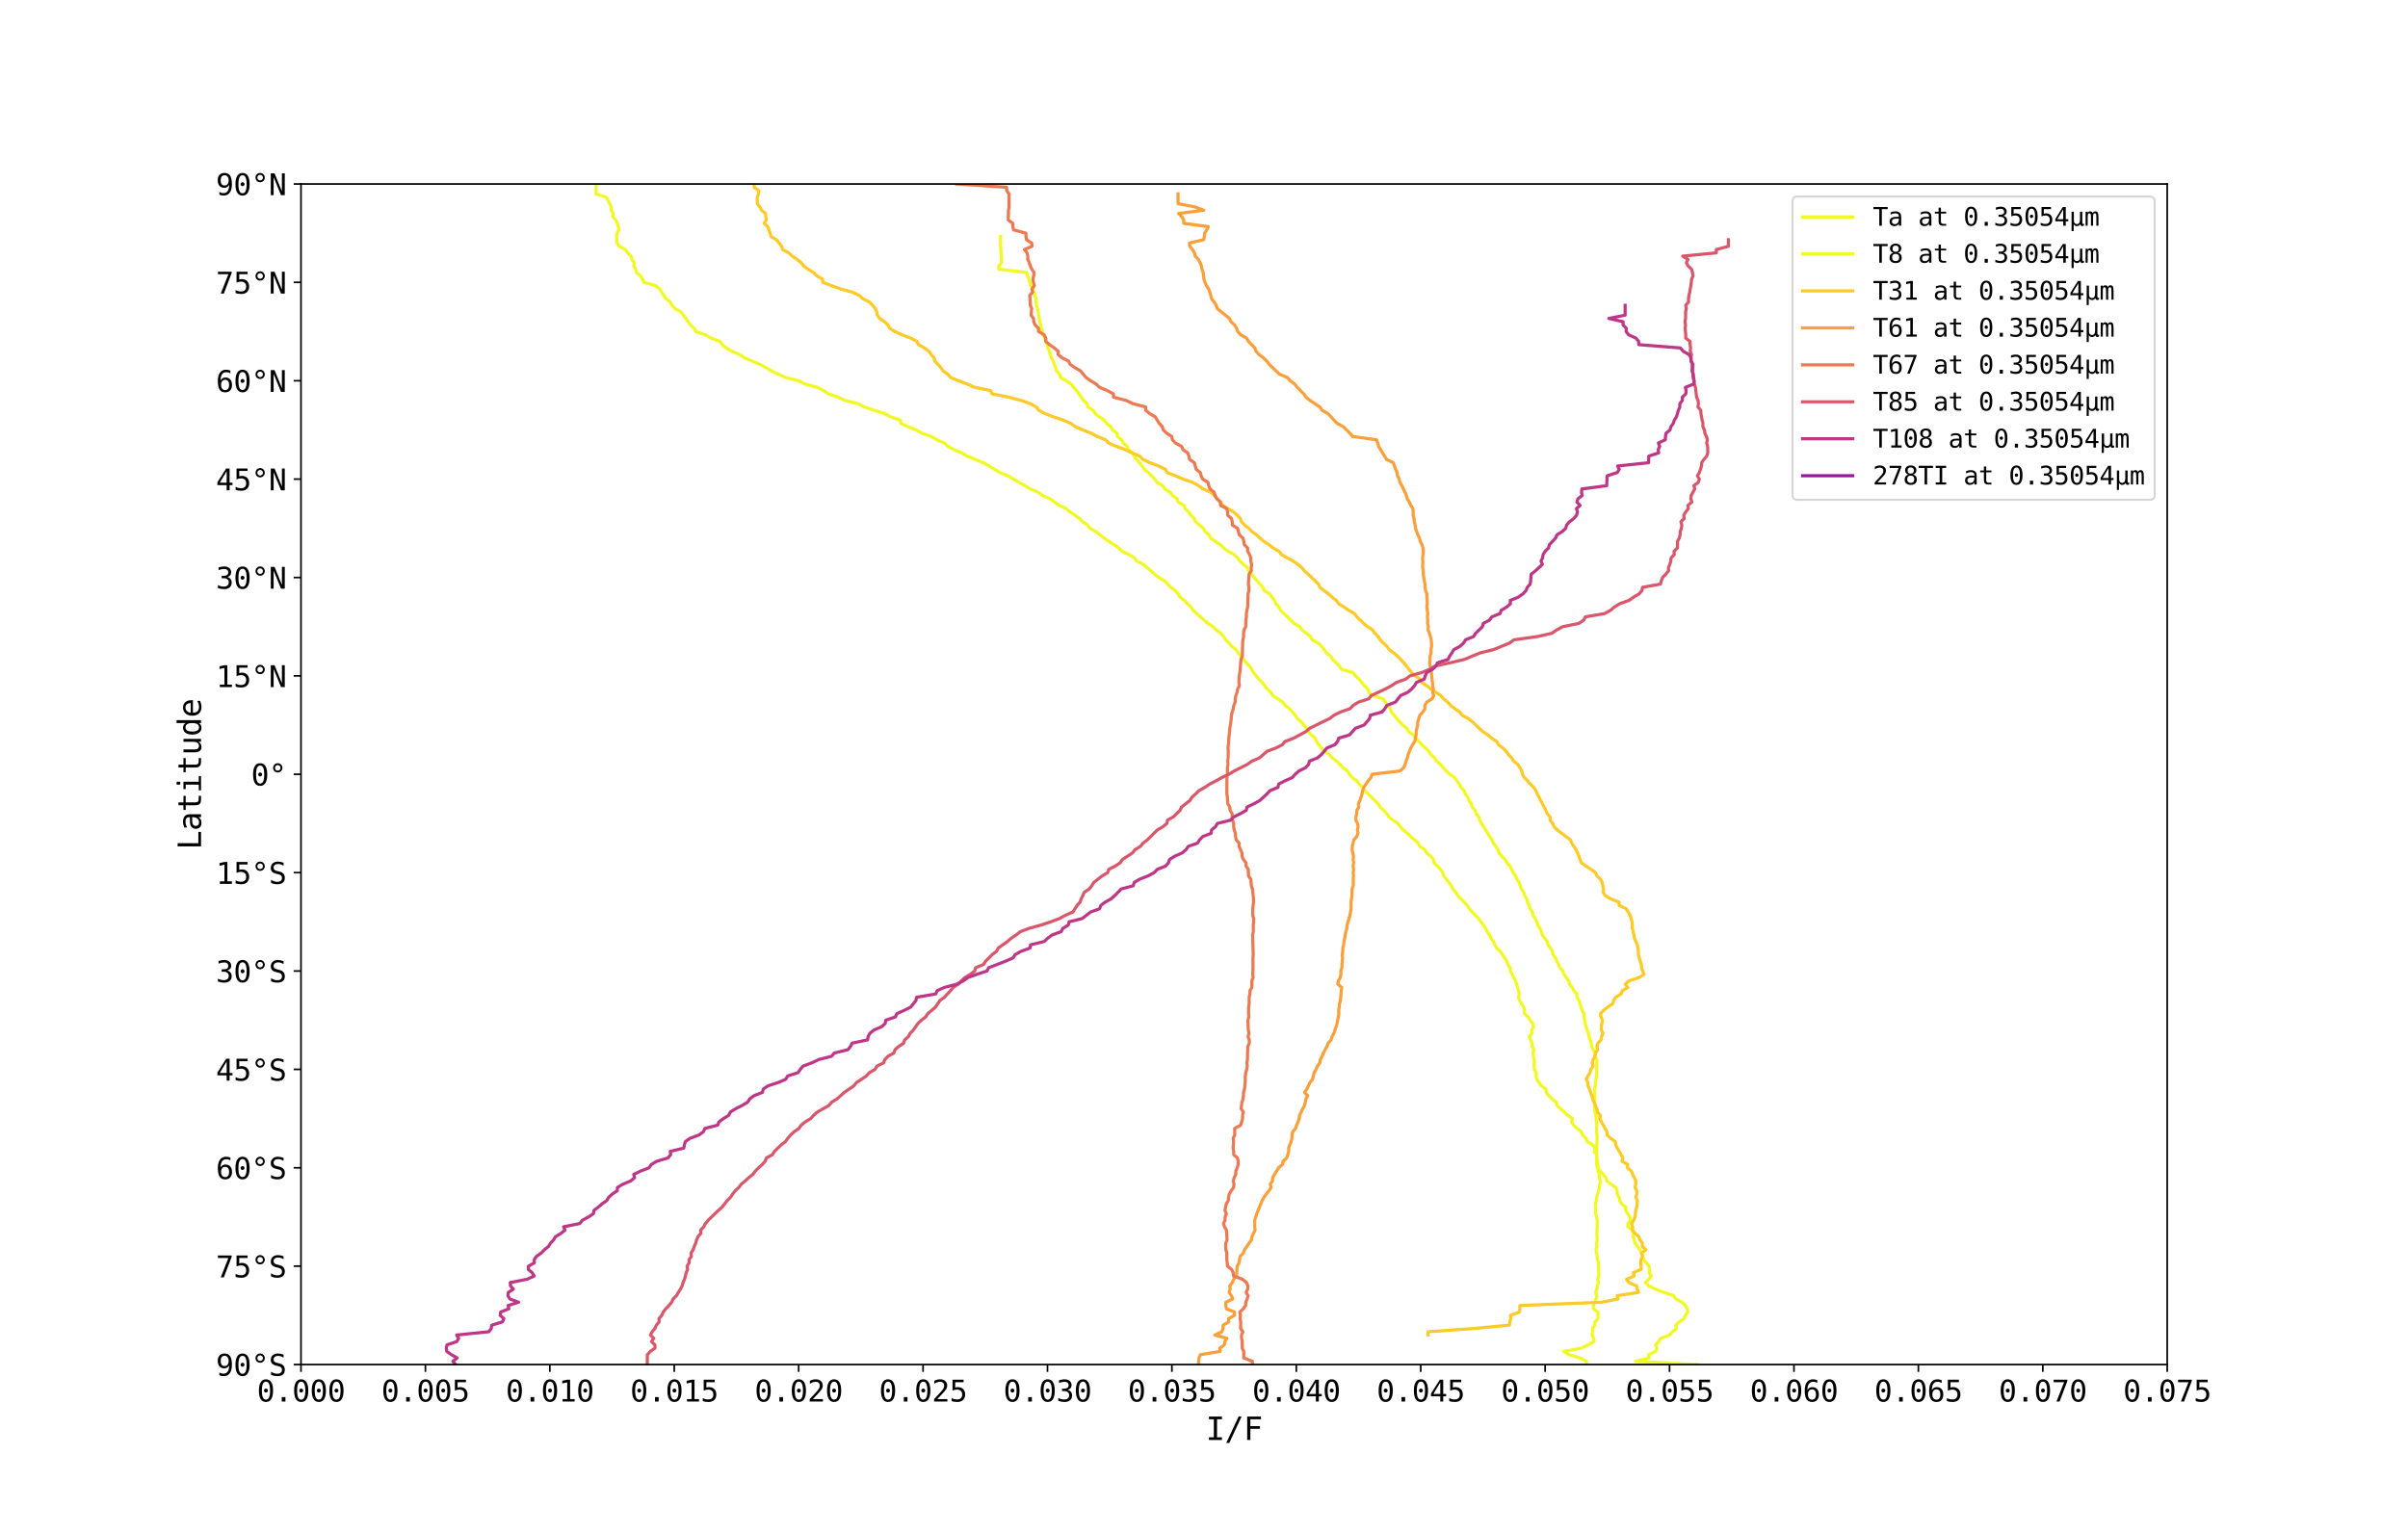 <?xml version="1.0" encoding="utf-8" standalone="no"?>
<!DOCTYPE svg PUBLIC "-//W3C//DTD SVG 1.1//EN"
  "http://www.w3.org/Graphics/SVG/1.1/DTD/svg11.dtd">
<svg xmlns:xlink="http://www.w3.org/1999/xlink" width="1152pt" height="733.68pt" viewBox="0 0 1152 733.68" xmlns="http://www.w3.org/2000/svg" version="1.1">
 <defs>
  <style type="text/css">*{stroke-linejoin: round; stroke-linecap: butt}</style>
 </defs>
 <g id="figure_1">
  <g id="patch_1">
   <path d="M 0 733.68 
L 1152 733.68 
L 1152 0 
L 0 0 
z
" style="fill: #ffffff"/>
  </g>
  <g id="axes_1">
   <g id="patch_2">
    <path d="M 144 652.975 
L 1036.8 652.975 
L 1036.8 88.042 
L 144 88.042 
z
" style="fill: #ffffff"/>
   </g>
   <g id="matplotlib.axis_1">
    <g id="xtick_1">
     <g id="line2d_1">
      <defs>
       <path id="m3f91905ec4" d="M 0 0 
L 0 3.5 
" style="stroke: #000000; stroke-width: 0.8"/>
      </defs>
      <g>
       <use xlink:href="#m3f91905ec4" x="144" y="652.975" style="stroke: #000000; stroke-width: 0.8"/>
      </g>
     </g>
     <g id="text_1">
      <!-- 0.000 -->
      <g transform="translate(122.929 670.687)scale(0.14 -0.14)">
       <defs>
        <path id="DejaVuSansMono-30" d="M 1509 2344 
Q 1509 2516 1629 2641 
Q 1750 2766 1919 2766 
Q 2094 2766 2219 2641 
Q 2344 2516 2344 2344 
Q 2344 2169 2220 2047 
Q 2097 1925 1919 1925 
Q 1744 1925 1626 2044 
Q 1509 2163 1509 2344 
z
M 1925 4250 
Q 1484 4250 1267 3775 
Q 1050 3300 1050 2328 
Q 1050 1359 1267 884 
Q 1484 409 1925 409 
Q 2369 409 2586 884 
Q 2803 1359 2803 2328 
Q 2803 3300 2586 3775 
Q 2369 4250 1925 4250 
z
M 1925 4750 
Q 2672 4750 3055 4137 
Q 3438 3525 3438 2328 
Q 3438 1134 3055 521 
Q 2672 -91 1925 -91 
Q 1178 -91 797 521 
Q 416 1134 416 2328 
Q 416 3525 797 4137 
Q 1178 4750 1925 4750 
z
" transform="scale(0.016)"/>
        <path id="DejaVuSansMono-2e" d="M 1528 953 
L 2316 953 
L 2316 0 
L 1528 0 
L 1528 953 
z
" transform="scale(0.016)"/>
       </defs>
       <use xlink:href="#DejaVuSansMono-30"/>
       <use xlink:href="#DejaVuSansMono-2e" x="60.205"/>
       <use xlink:href="#DejaVuSansMono-30" x="120.41"/>
       <use xlink:href="#DejaVuSansMono-30" x="180.615"/>
       <use xlink:href="#DejaVuSansMono-30" x="240.82"/>
      </g>
     </g>
    </g>
    <g id="xtick_2">
     <g id="line2d_2">
      <g>
       <use xlink:href="#m3f91905ec4" x="203.52" y="652.975" style="stroke: #000000; stroke-width: 0.8"/>
      </g>
     </g>
     <g id="text_2">
      <!-- 0.005 -->
      <g transform="translate(182.449 670.687)scale(0.14 -0.14)">
       <defs>
        <path id="DejaVuSansMono-35" d="M 647 4666 
L 3009 4666 
L 3009 4134 
L 1222 4134 
L 1222 2988 
Q 1356 3038 1492 3061 
Q 1628 3084 1766 3084 
Q 2491 3084 2916 2656 
Q 3341 2228 3341 1497 
Q 3341 759 2895 334 
Q 2450 -91 1678 -91 
Q 1306 -91 998 -41 
Q 691 9 447 109 
L 447 750 
Q 734 594 1025 517 
Q 1316 441 1619 441 
Q 2141 441 2423 716 
Q 2706 991 2706 1497 
Q 2706 1997 2414 2275 
Q 2122 2553 1600 2553 
Q 1347 2553 1106 2495 
Q 866 2438 647 2322 
L 647 4666 
z
" transform="scale(0.016)"/>
       </defs>
       <use xlink:href="#DejaVuSansMono-30"/>
       <use xlink:href="#DejaVuSansMono-2e" x="60.205"/>
       <use xlink:href="#DejaVuSansMono-30" x="120.41"/>
       <use xlink:href="#DejaVuSansMono-30" x="180.615"/>
       <use xlink:href="#DejaVuSansMono-35" x="240.82"/>
      </g>
     </g>
    </g>
    <g id="xtick_3">
     <g id="line2d_3">
      <g>
       <use xlink:href="#m3f91905ec4" x="263.04" y="652.975" style="stroke: #000000; stroke-width: 0.8"/>
      </g>
     </g>
     <g id="text_3">
      <!-- 0.010 -->
      <g transform="translate(241.969 670.687)scale(0.14 -0.14)">
       <defs>
        <path id="DejaVuSansMono-31" d="M 844 531 
L 1825 531 
L 1825 4097 
L 769 3859 
L 769 4434 
L 1819 4666 
L 2450 4666 
L 2450 531 
L 3419 531 
L 3419 0 
L 844 0 
L 844 531 
z
" transform="scale(0.016)"/>
       </defs>
       <use xlink:href="#DejaVuSansMono-30"/>
       <use xlink:href="#DejaVuSansMono-2e" x="60.205"/>
       <use xlink:href="#DejaVuSansMono-30" x="120.41"/>
       <use xlink:href="#DejaVuSansMono-31" x="180.615"/>
       <use xlink:href="#DejaVuSansMono-30" x="240.82"/>
      </g>
     </g>
    </g>
    <g id="xtick_4">
     <g id="line2d_4">
      <g>
       <use xlink:href="#m3f91905ec4" x="322.56" y="652.975" style="stroke: #000000; stroke-width: 0.8"/>
      </g>
     </g>
     <g id="text_4">
      <!-- 0.015 -->
      <g transform="translate(301.489 670.687)scale(0.14 -0.14)">
       <use xlink:href="#DejaVuSansMono-30"/>
       <use xlink:href="#DejaVuSansMono-2e" x="60.205"/>
       <use xlink:href="#DejaVuSansMono-30" x="120.41"/>
       <use xlink:href="#DejaVuSansMono-31" x="180.615"/>
       <use xlink:href="#DejaVuSansMono-35" x="240.82"/>
      </g>
     </g>
    </g>
    <g id="xtick_5">
     <g id="line2d_5">
      <g>
       <use xlink:href="#m3f91905ec4" x="382.08" y="652.975" style="stroke: #000000; stroke-width: 0.8"/>
      </g>
     </g>
     <g id="text_5">
      <!-- 0.020 -->
      <g transform="translate(361.009 670.687)scale(0.14 -0.14)">
       <defs>
        <path id="DejaVuSansMono-32" d="M 1166 531 
L 3309 531 
L 3309 0 
L 475 0 
L 475 531 
Q 1059 1147 1496 1619 
Q 1934 2091 2100 2284 
Q 2413 2666 2522 2902 
Q 2631 3138 2631 3384 
Q 2631 3775 2401 3997 
Q 2172 4219 1772 4219 
Q 1488 4219 1175 4116 
Q 863 4013 513 3803 
L 513 4441 
Q 834 4594 1145 4672 
Q 1456 4750 1759 4750 
Q 2444 4750 2861 4386 
Q 3278 4022 3278 3431 
Q 3278 3131 3139 2831 
Q 3000 2531 2688 2169 
Q 2513 1966 2180 1606 
Q 1847 1247 1166 531 
z
" transform="scale(0.016)"/>
       </defs>
       <use xlink:href="#DejaVuSansMono-30"/>
       <use xlink:href="#DejaVuSansMono-2e" x="60.205"/>
       <use xlink:href="#DejaVuSansMono-30" x="120.41"/>
       <use xlink:href="#DejaVuSansMono-32" x="180.615"/>
       <use xlink:href="#DejaVuSansMono-30" x="240.82"/>
      </g>
     </g>
    </g>
    <g id="xtick_6">
     <g id="line2d_6">
      <g>
       <use xlink:href="#m3f91905ec4" x="441.6" y="652.975" style="stroke: #000000; stroke-width: 0.8"/>
      </g>
     </g>
     <g id="text_6">
      <!-- 0.025 -->
      <g transform="translate(420.529 670.687)scale(0.14 -0.14)">
       <use xlink:href="#DejaVuSansMono-30"/>
       <use xlink:href="#DejaVuSansMono-2e" x="60.205"/>
       <use xlink:href="#DejaVuSansMono-30" x="120.41"/>
       <use xlink:href="#DejaVuSansMono-32" x="180.615"/>
       <use xlink:href="#DejaVuSansMono-35" x="240.82"/>
      </g>
     </g>
    </g>
    <g id="xtick_7">
     <g id="line2d_7">
      <g>
       <use xlink:href="#m3f91905ec4" x="501.12" y="652.975" style="stroke: #000000; stroke-width: 0.8"/>
      </g>
     </g>
     <g id="text_7">
      <!-- 0.030 -->
      <g transform="translate(480.049 670.687)scale(0.14 -0.14)">
       <defs>
        <path id="DejaVuSansMono-33" d="M 2425 2497 
Q 2884 2375 3128 2064 
Q 3372 1753 3372 1288 
Q 3372 644 2939 276 
Q 2506 -91 1741 -91 
Q 1419 -91 1084 -31 
Q 750 28 428 141 
L 428 769 
Q 747 603 1056 522 
Q 1366 441 1672 441 
Q 2191 441 2469 675 
Q 2747 909 2747 1350 
Q 2747 1756 2469 1995 
Q 2191 2234 1716 2234 
L 1234 2234 
L 1234 2753 
L 1716 2753 
Q 2150 2753 2394 2943 
Q 2638 3134 2638 3475 
Q 2638 3834 2411 4026 
Q 2184 4219 1766 4219 
Q 1488 4219 1191 4156 
Q 894 4094 569 3969 
L 569 4550 
Q 947 4650 1242 4700 
Q 1538 4750 1766 4750 
Q 2447 4750 2855 4408 
Q 3263 4066 3263 3500 
Q 3263 3116 3048 2859 
Q 2834 2603 2425 2497 
z
" transform="scale(0.016)"/>
       </defs>
       <use xlink:href="#DejaVuSansMono-30"/>
       <use xlink:href="#DejaVuSansMono-2e" x="60.205"/>
       <use xlink:href="#DejaVuSansMono-30" x="120.41"/>
       <use xlink:href="#DejaVuSansMono-33" x="180.615"/>
       <use xlink:href="#DejaVuSansMono-30" x="240.82"/>
      </g>
     </g>
    </g>
    <g id="xtick_8">
     <g id="line2d_8">
      <g>
       <use xlink:href="#m3f91905ec4" x="560.64" y="652.975" style="stroke: #000000; stroke-width: 0.8"/>
      </g>
     </g>
     <g id="text_8">
      <!-- 0.035 -->
      <g transform="translate(539.569 670.687)scale(0.14 -0.14)">
       <use xlink:href="#DejaVuSansMono-30"/>
       <use xlink:href="#DejaVuSansMono-2e" x="60.205"/>
       <use xlink:href="#DejaVuSansMono-30" x="120.41"/>
       <use xlink:href="#DejaVuSansMono-33" x="180.615"/>
       <use xlink:href="#DejaVuSansMono-35" x="240.82"/>
      </g>
     </g>
    </g>
    <g id="xtick_9">
     <g id="line2d_9">
      <g>
       <use xlink:href="#m3f91905ec4" x="620.16" y="652.975" style="stroke: #000000; stroke-width: 0.8"/>
      </g>
     </g>
     <g id="text_9">
      <!-- 0.040 -->
      <g transform="translate(599.089 670.687)scale(0.14 -0.14)">
       <defs>
        <path id="DejaVuSansMono-34" d="M 2297 4091 
L 825 1625 
L 2297 1625 
L 2297 4091 
z
M 2194 4666 
L 2925 4666 
L 2925 1625 
L 3547 1625 
L 3547 1113 
L 2925 1113 
L 2925 0 
L 2297 0 
L 2297 1113 
L 319 1113 
L 319 1709 
L 2194 4666 
z
" transform="scale(0.016)"/>
       </defs>
       <use xlink:href="#DejaVuSansMono-30"/>
       <use xlink:href="#DejaVuSansMono-2e" x="60.205"/>
       <use xlink:href="#DejaVuSansMono-30" x="120.41"/>
       <use xlink:href="#DejaVuSansMono-34" x="180.615"/>
       <use xlink:href="#DejaVuSansMono-30" x="240.82"/>
      </g>
     </g>
    </g>
    <g id="xtick_10">
     <g id="line2d_10">
      <g>
       <use xlink:href="#m3f91905ec4" x="679.68" y="652.975" style="stroke: #000000; stroke-width: 0.8"/>
      </g>
     </g>
     <g id="text_10">
      <!-- 0.045 -->
      <g transform="translate(658.609 670.687)scale(0.14 -0.14)">
       <use xlink:href="#DejaVuSansMono-30"/>
       <use xlink:href="#DejaVuSansMono-2e" x="60.205"/>
       <use xlink:href="#DejaVuSansMono-30" x="120.41"/>
       <use xlink:href="#DejaVuSansMono-34" x="180.615"/>
       <use xlink:href="#DejaVuSansMono-35" x="240.82"/>
      </g>
     </g>
    </g>
    <g id="xtick_11">
     <g id="line2d_11">
      <g>
       <use xlink:href="#m3f91905ec4" x="739.2" y="652.975" style="stroke: #000000; stroke-width: 0.8"/>
      </g>
     </g>
     <g id="text_11">
      <!-- 0.050 -->
      <g transform="translate(718.129 670.687)scale(0.14 -0.14)">
       <use xlink:href="#DejaVuSansMono-30"/>
       <use xlink:href="#DejaVuSansMono-2e" x="60.205"/>
       <use xlink:href="#DejaVuSansMono-30" x="120.41"/>
       <use xlink:href="#DejaVuSansMono-35" x="180.615"/>
       <use xlink:href="#DejaVuSansMono-30" x="240.82"/>
      </g>
     </g>
    </g>
    <g id="xtick_12">
     <g id="line2d_12">
      <g>
       <use xlink:href="#m3f91905ec4" x="798.72" y="652.975" style="stroke: #000000; stroke-width: 0.8"/>
      </g>
     </g>
     <g id="text_12">
      <!-- 0.055 -->
      <g transform="translate(777.649 670.687)scale(0.14 -0.14)">
       <use xlink:href="#DejaVuSansMono-30"/>
       <use xlink:href="#DejaVuSansMono-2e" x="60.205"/>
       <use xlink:href="#DejaVuSansMono-30" x="120.41"/>
       <use xlink:href="#DejaVuSansMono-35" x="180.615"/>
       <use xlink:href="#DejaVuSansMono-35" x="240.82"/>
      </g>
     </g>
    </g>
    <g id="xtick_13">
     <g id="line2d_13">
      <g>
       <use xlink:href="#m3f91905ec4" x="858.24" y="652.975" style="stroke: #000000; stroke-width: 0.8"/>
      </g>
     </g>
     <g id="text_13">
      <!-- 0.060 -->
      <g transform="translate(837.169 670.687)scale(0.14 -0.14)">
       <defs>
        <path id="DejaVuSansMono-36" d="M 3097 4563 
L 3097 3981 
Q 2900 4097 2678 4158 
Q 2456 4219 2216 4219 
Q 1616 4219 1306 3767 
Q 997 3316 997 2438 
Q 1147 2750 1412 2917 
Q 1678 3084 2022 3084 
Q 2697 3084 3067 2670 
Q 3438 2256 3438 1497 
Q 3438 741 3056 325 
Q 2675 -91 1984 -91 
Q 1172 -91 794 492 
Q 416 1075 416 2328 
Q 416 3509 870 4129 
Q 1325 4750 2188 4750 
Q 2419 4750 2650 4701 
Q 2881 4653 3097 4563 
z
M 1972 2591 
Q 1569 2591 1337 2300 
Q 1106 2009 1106 1497 
Q 1106 984 1337 693 
Q 1569 403 1972 403 
Q 2391 403 2603 679 
Q 2816 956 2816 1497 
Q 2816 2041 2603 2316 
Q 2391 2591 1972 2591 
z
" transform="scale(0.016)"/>
       </defs>
       <use xlink:href="#DejaVuSansMono-30"/>
       <use xlink:href="#DejaVuSansMono-2e" x="60.205"/>
       <use xlink:href="#DejaVuSansMono-30" x="120.41"/>
       <use xlink:href="#DejaVuSansMono-36" x="180.615"/>
       <use xlink:href="#DejaVuSansMono-30" x="240.82"/>
      </g>
     </g>
    </g>
    <g id="xtick_14">
     <g id="line2d_14">
      <g>
       <use xlink:href="#m3f91905ec4" x="917.76" y="652.975" style="stroke: #000000; stroke-width: 0.8"/>
      </g>
     </g>
     <g id="text_14">
      <!-- 0.065 -->
      <g transform="translate(896.689 670.687)scale(0.14 -0.14)">
       <use xlink:href="#DejaVuSansMono-30"/>
       <use xlink:href="#DejaVuSansMono-2e" x="60.205"/>
       <use xlink:href="#DejaVuSansMono-30" x="120.41"/>
       <use xlink:href="#DejaVuSansMono-36" x="180.615"/>
       <use xlink:href="#DejaVuSansMono-35" x="240.82"/>
      </g>
     </g>
    </g>
    <g id="xtick_15">
     <g id="line2d_15">
      <g>
       <use xlink:href="#m3f91905ec4" x="977.28" y="652.975" style="stroke: #000000; stroke-width: 0.8"/>
      </g>
     </g>
     <g id="text_15">
      <!-- 0.070 -->
      <g transform="translate(956.209 670.687)scale(0.14 -0.14)">
       <defs>
        <path id="DejaVuSansMono-37" d="M 434 4666 
L 3372 4666 
L 3372 4397 
L 1703 0 
L 1044 0 
L 2669 4134 
L 434 4134 
L 434 4666 
z
" transform="scale(0.016)"/>
       </defs>
       <use xlink:href="#DejaVuSansMono-30"/>
       <use xlink:href="#DejaVuSansMono-2e" x="60.205"/>
       <use xlink:href="#DejaVuSansMono-30" x="120.41"/>
       <use xlink:href="#DejaVuSansMono-37" x="180.615"/>
       <use xlink:href="#DejaVuSansMono-30" x="240.82"/>
      </g>
     </g>
    </g>
    <g id="xtick_16">
     <g id="line2d_16">
      <g>
       <use xlink:href="#m3f91905ec4" x="1036.8" y="652.975" style="stroke: #000000; stroke-width: 0.8"/>
      </g>
     </g>
     <g id="text_16">
      <!-- 0.075 -->
      <g transform="translate(1015.729 670.687)scale(0.14 -0.14)">
       <use xlink:href="#DejaVuSansMono-30"/>
       <use xlink:href="#DejaVuSansMono-2e" x="60.205"/>
       <use xlink:href="#DejaVuSansMono-30" x="120.41"/>
       <use xlink:href="#DejaVuSansMono-37" x="180.615"/>
       <use xlink:href="#DejaVuSansMono-35" x="240.82"/>
      </g>
     </g>
    </g>
    <g id="text_17">
     <!-- I/F -->
     <g transform="translate(576.854 689.076)scale(0.15 -0.15)">
      <defs>
       <path id="DejaVuSansMono-49" d="M 628 4666 
L 3219 4666 
L 3219 4134 
L 2241 4134 
L 2241 531 
L 3219 531 
L 3219 0 
L 628 0 
L 628 531 
L 1606 531 
L 1606 4134 
L 628 4134 
L 628 4666 
z
" transform="scale(0.016)"/>
       <path id="DejaVuSansMono-2f" d="M 2778 4666 
L 3372 4666 
L 916 -594 
L 319 -594 
L 2778 4666 
z
" transform="scale(0.016)"/>
       <path id="DejaVuSansMono-46" d="M 728 4666 
L 3475 4666 
L 3475 4134 
L 1363 4134 
L 1363 2759 
L 3278 2759 
L 3278 2228 
L 1363 2228 
L 1363 0 
L 728 0 
L 728 4666 
z
" transform="scale(0.016)"/>
      </defs>
      <use xlink:href="#DejaVuSansMono-49"/>
      <use xlink:href="#DejaVuSansMono-2f" x="60.205"/>
      <use xlink:href="#DejaVuSansMono-46" x="120.41"/>
     </g>
    </g>
   </g>
   <g id="matplotlib.axis_2">
    <g id="ytick_1">
     <g id="line2d_17">
      <defs>
       <path id="mb01c4f461d" d="M 0 0 
L -3.5 0 
" style="stroke: #000000; stroke-width: 0.8"/>
      </defs>
      <g>
       <use xlink:href="#mb01c4f461d" x="144" y="652.975" style="stroke: #000000; stroke-width: 0.8"/>
      </g>
     </g>
     <g id="text_18">
      <!-- 90°S -->
      <g transform="translate(103.286 658.331)scale(0.14 -0.14)">
       <defs>
        <path id="DejaVuSansMono-39" d="M 1863 2069 
Q 2266 2069 2495 2359 
Q 2725 2650 2725 3163 
Q 2725 3675 2495 3965 
Q 2266 4256 1863 4256 
Q 1444 4256 1231 3979 
Q 1019 3703 1019 3163 
Q 1019 2619 1230 2344 
Q 1441 2069 1863 2069 
z
M 738 97 
L 738 678 
Q 934 563 1156 502 
Q 1378 441 1619 441 
Q 2219 441 2526 892 
Q 2834 1344 2834 2222 
Q 2688 1909 2422 1742 
Q 2156 1575 1813 1575 
Q 1138 1575 767 1990 
Q 397 2406 397 3169 
Q 397 3922 776 4336 
Q 1156 4750 1850 4750 
Q 2663 4750 3041 4165 
Q 3419 3581 3419 2328 
Q 3419 1150 2964 529 
Q 2509 -91 1644 -91 
Q 1416 -91 1184 -42 
Q 953 6 738 97 
z
" transform="scale(0.016)"/>
        <path id="DejaVuSansMono-b0" d="M 1925 4750 
Q 2128 4750 2311 4673 
Q 2494 4597 2631 4453 
Q 2772 4313 2845 4134 
Q 2919 3956 2919 3750 
Q 2919 3338 2628 3052 
Q 2338 2766 1919 2766 
Q 1497 2766 1215 3047 
Q 934 3328 934 3750 
Q 934 4169 1221 4459 
Q 1509 4750 1925 4750 
z
M 1925 4347 
Q 1678 4347 1504 4173 
Q 1331 4000 1331 3750 
Q 1331 3500 1501 3331 
Q 1672 3163 1919 3163 
Q 2169 3163 2345 3334 
Q 2522 3506 2522 3750 
Q 2522 3997 2347 4172 
Q 2172 4347 1925 4347 
z
" transform="scale(0.016)"/>
        <path id="DejaVuSansMono-53" d="M 3163 4506 
L 3163 3866 
Q 2875 4050 2586 4144 
Q 2297 4238 2003 4238 
Q 1556 4238 1297 4030 
Q 1038 3822 1038 3469 
Q 1038 3159 1208 2996 
Q 1378 2834 1844 2725 
L 2175 2650 
Q 2831 2497 3131 2169 
Q 3431 1841 3431 1275 
Q 3431 609 3018 259 
Q 2606 -91 1819 -91 
Q 1491 -91 1159 -20 
Q 828 50 494 191 
L 494 863 
Q 853 634 1173 528 
Q 1494 422 1819 422 
Q 2297 422 2562 636 
Q 2828 850 2828 1234 
Q 2828 1584 2645 1768 
Q 2463 1953 2009 2053 
L 1672 2131 
Q 1022 2278 728 2575 
Q 434 2872 434 3372 
Q 434 3997 854 4373 
Q 1275 4750 1972 4750 
Q 2241 4750 2537 4689 
Q 2834 4628 3163 4506 
z
" transform="scale(0.016)"/>
       </defs>
       <use xlink:href="#DejaVuSansMono-39"/>
       <use xlink:href="#DejaVuSansMono-30" x="60.205"/>
       <use xlink:href="#DejaVuSansMono-b0" x="120.41"/>
       <use xlink:href="#DejaVuSansMono-53" x="180.615"/>
      </g>
     </g>
    </g>
    <g id="ytick_2">
     <g id="line2d_18">
      <g>
       <use xlink:href="#mb01c4f461d" x="144" y="605.897" style="stroke: #000000; stroke-width: 0.8"/>
      </g>
     </g>
     <g id="text_19">
      <!-- 75°S -->
      <g transform="translate(103.286 611.253)scale(0.14 -0.14)">
       <use xlink:href="#DejaVuSansMono-37"/>
       <use xlink:href="#DejaVuSansMono-35" x="60.205"/>
       <use xlink:href="#DejaVuSansMono-b0" x="120.41"/>
       <use xlink:href="#DejaVuSansMono-53" x="180.615"/>
      </g>
     </g>
    </g>
    <g id="ytick_3">
     <g id="line2d_19">
      <g>
       <use xlink:href="#mb01c4f461d" x="144" y="558.82" style="stroke: #000000; stroke-width: 0.8"/>
      </g>
     </g>
     <g id="text_20">
      <!-- 60°S -->
      <g transform="translate(103.286 564.176)scale(0.14 -0.14)">
       <use xlink:href="#DejaVuSansMono-36"/>
       <use xlink:href="#DejaVuSansMono-30" x="60.205"/>
       <use xlink:href="#DejaVuSansMono-b0" x="120.41"/>
       <use xlink:href="#DejaVuSansMono-53" x="180.615"/>
      </g>
     </g>
    </g>
    <g id="ytick_4">
     <g id="line2d_20">
      <g>
       <use xlink:href="#mb01c4f461d" x="144" y="511.742" style="stroke: #000000; stroke-width: 0.8"/>
      </g>
     </g>
     <g id="text_21">
      <!-- 45°S -->
      <g transform="translate(103.286 517.098)scale(0.14 -0.14)">
       <use xlink:href="#DejaVuSansMono-34"/>
       <use xlink:href="#DejaVuSansMono-35" x="60.205"/>
       <use xlink:href="#DejaVuSansMono-b0" x="120.41"/>
       <use xlink:href="#DejaVuSansMono-53" x="180.615"/>
      </g>
     </g>
    </g>
    <g id="ytick_5">
     <g id="line2d_21">
      <g>
       <use xlink:href="#mb01c4f461d" x="144" y="464.664" style="stroke: #000000; stroke-width: 0.8"/>
      </g>
     </g>
     <g id="text_22">
      <!-- 30°S -->
      <g transform="translate(103.286 470.02)scale(0.14 -0.14)">
       <use xlink:href="#DejaVuSansMono-33"/>
       <use xlink:href="#DejaVuSansMono-30" x="60.205"/>
       <use xlink:href="#DejaVuSansMono-b0" x="120.41"/>
       <use xlink:href="#DejaVuSansMono-53" x="180.615"/>
      </g>
     </g>
    </g>
    <g id="ytick_6">
     <g id="line2d_22">
      <g>
       <use xlink:href="#mb01c4f461d" x="144" y="417.586" style="stroke: #000000; stroke-width: 0.8"/>
      </g>
     </g>
     <g id="text_23">
      <!-- 15°S -->
      <g transform="translate(103.286 422.942)scale(0.14 -0.14)">
       <use xlink:href="#DejaVuSansMono-31"/>
       <use xlink:href="#DejaVuSansMono-35" x="60.205"/>
       <use xlink:href="#DejaVuSansMono-b0" x="120.41"/>
       <use xlink:href="#DejaVuSansMono-53" x="180.615"/>
      </g>
     </g>
    </g>
    <g id="ytick_7">
     <g id="line2d_23">
      <g>
       <use xlink:href="#mb01c4f461d" x="144" y="370.508" style="stroke: #000000; stroke-width: 0.8"/>
      </g>
     </g>
     <g id="text_24">
      <!-- 0° -->
      <g transform="translate(120.143 375.864)scale(0.14 -0.14)">
       <use xlink:href="#DejaVuSansMono-30"/>
       <use xlink:href="#DejaVuSansMono-b0" x="60.205"/>
      </g>
     </g>
    </g>
    <g id="ytick_8">
     <g id="line2d_24">
      <g>
       <use xlink:href="#mb01c4f461d" x="144" y="323.431" style="stroke: #000000; stroke-width: 0.8"/>
      </g>
     </g>
     <g id="text_25">
      <!-- 15°N -->
      <g transform="translate(103.286 328.787)scale(0.14 -0.14)">
       <defs>
        <path id="DejaVuSansMono-4e" d="M 434 4666 
L 1234 4666 
L 2809 825 
L 2809 4666 
L 3419 4666 
L 3419 0 
L 2619 0 
L 1044 3841 
L 1044 0 
L 434 0 
L 434 4666 
z
" transform="scale(0.016)"/>
       </defs>
       <use xlink:href="#DejaVuSansMono-31"/>
       <use xlink:href="#DejaVuSansMono-35" x="60.205"/>
       <use xlink:href="#DejaVuSansMono-b0" x="120.41"/>
       <use xlink:href="#DejaVuSansMono-4e" x="180.615"/>
      </g>
     </g>
    </g>
    <g id="ytick_9">
     <g id="line2d_25">
      <g>
       <use xlink:href="#mb01c4f461d" x="144" y="276.353" style="stroke: #000000; stroke-width: 0.8"/>
      </g>
     </g>
     <g id="text_26">
      <!-- 30°N -->
      <g transform="translate(103.286 281.709)scale(0.14 -0.14)">
       <use xlink:href="#DejaVuSansMono-33"/>
       <use xlink:href="#DejaVuSansMono-30" x="60.205"/>
       <use xlink:href="#DejaVuSansMono-b0" x="120.41"/>
       <use xlink:href="#DejaVuSansMono-4e" x="180.615"/>
      </g>
     </g>
    </g>
    <g id="ytick_10">
     <g id="line2d_26">
      <g>
       <use xlink:href="#mb01c4f461d" x="144" y="229.275" style="stroke: #000000; stroke-width: 0.8"/>
      </g>
     </g>
     <g id="text_27">
      <!-- 45°N -->
      <g transform="translate(103.286 234.631)scale(0.14 -0.14)">
       <use xlink:href="#DejaVuSansMono-34"/>
       <use xlink:href="#DejaVuSansMono-35" x="60.205"/>
       <use xlink:href="#DejaVuSansMono-b0" x="120.41"/>
       <use xlink:href="#DejaVuSansMono-4e" x="180.615"/>
      </g>
     </g>
    </g>
    <g id="ytick_11">
     <g id="line2d_27">
      <g>
       <use xlink:href="#mb01c4f461d" x="144" y="182.197" style="stroke: #000000; stroke-width: 0.8"/>
      </g>
     </g>
     <g id="text_28">
      <!-- 60°N -->
      <g transform="translate(103.286 187.553)scale(0.14 -0.14)">
       <use xlink:href="#DejaVuSansMono-36"/>
       <use xlink:href="#DejaVuSansMono-30" x="60.205"/>
       <use xlink:href="#DejaVuSansMono-b0" x="120.41"/>
       <use xlink:href="#DejaVuSansMono-4e" x="180.615"/>
      </g>
     </g>
    </g>
    <g id="ytick_12">
     <g id="line2d_28">
      <g>
       <use xlink:href="#mb01c4f461d" x="144" y="135.119" style="stroke: #000000; stroke-width: 0.8"/>
      </g>
     </g>
     <g id="text_29">
      <!-- 75°N -->
      <g transform="translate(103.286 140.475)scale(0.14 -0.14)">
       <use xlink:href="#DejaVuSansMono-37"/>
       <use xlink:href="#DejaVuSansMono-35" x="60.205"/>
       <use xlink:href="#DejaVuSansMono-b0" x="120.41"/>
       <use xlink:href="#DejaVuSansMono-4e" x="180.615"/>
      </g>
     </g>
    </g>
    <g id="ytick_13">
     <g id="line2d_29">
      <g>
       <use xlink:href="#mb01c4f461d" x="144" y="88.042" style="stroke: #000000; stroke-width: 0.8"/>
      </g>
     </g>
     <g id="text_30">
      <!-- 90°N -->
      <g transform="translate(103.286 93.398)scale(0.14 -0.14)">
       <use xlink:href="#DejaVuSansMono-39"/>
       <use xlink:href="#DejaVuSansMono-30" x="60.205"/>
       <use xlink:href="#DejaVuSansMono-b0" x="120.41"/>
       <use xlink:href="#DejaVuSansMono-4e" x="180.615"/>
      </g>
     </g>
    </g>
    <g id="text_31">
     <!-- Latitude -->
     <g transform="translate(96.167 406.63)rotate(-90)scale(0.15 -0.15)">
      <defs>
       <path id="DejaVuSansMono-4c" d="M 672 4666 
L 1306 4666 
L 1306 531 
L 3559 531 
L 3559 0 
L 672 0 
L 672 4666 
z
" transform="scale(0.016)"/>
       <path id="DejaVuSansMono-61" d="M 2194 1759 
L 2003 1759 
Q 1500 1759 1245 1582 
Q 991 1406 991 1056 
Q 991 741 1181 566 
Q 1372 391 1709 391 
Q 2184 391 2456 720 
Q 2728 1050 2731 1631 
L 2731 1759 
L 2194 1759 
z
M 3309 1997 
L 3309 0 
L 2731 0 
L 2731 519 
Q 2547 206 2267 57 
Q 1988 -91 1588 -91 
Q 1053 -91 734 211 
Q 416 513 416 1019 
Q 416 1603 808 1906 
Q 1200 2209 1959 2209 
L 2731 2209 
L 2731 2300 
Q 2728 2719 2518 2908 
Q 2309 3097 1850 3097 
Q 1556 3097 1256 3012 
Q 956 2928 672 2766 
L 672 3341 
Q 991 3463 1283 3523 
Q 1575 3584 1850 3584 
Q 2284 3584 2592 3456 
Q 2900 3328 3091 3072 
Q 3209 2916 3259 2686 
Q 3309 2456 3309 1997 
z
" transform="scale(0.016)"/>
       <path id="DejaVuSansMono-74" d="M 1919 4494 
L 1919 3500 
L 3225 3500 
L 3225 3053 
L 1919 3053 
L 1919 1153 
Q 1919 766 2066 612 
Q 2213 459 2578 459 
L 3225 459 
L 3225 0 
L 2522 0 
Q 1875 0 1609 259 
Q 1344 519 1344 1153 
L 1344 3053 
L 409 3053 
L 409 3500 
L 1344 3500 
L 1344 4494 
L 1919 4494 
z
" transform="scale(0.016)"/>
       <path id="DejaVuSansMono-69" d="M 800 3500 
L 2272 3500 
L 2272 447 
L 3413 447 
L 3413 0 
L 556 0 
L 556 447 
L 1697 447 
L 1697 3053 
L 800 3053 
L 800 3500 
z
M 1697 4863 
L 2272 4863 
L 2272 4134 
L 1697 4134 
L 1697 4863 
z
" transform="scale(0.016)"/>
       <path id="DejaVuSansMono-75" d="M 609 1325 
L 609 3494 
L 1184 3494 
L 1184 1325 
Q 1184 853 1351 631 
Q 1519 409 1869 409 
Q 2275 409 2490 695 
Q 2706 981 2706 1516 
L 2706 3494 
L 3284 3494 
L 3284 0 
L 2706 0 
L 2706 525 
Q 2553 222 2289 65 
Q 2025 -91 1672 -91 
Q 1134 -91 871 261 
Q 609 613 609 1325 
z
" transform="scale(0.016)"/>
       <path id="DejaVuSansMono-64" d="M 2681 3053 
L 2681 4863 
L 3256 4863 
L 3256 0 
L 2681 0 
L 2681 441 
Q 2538 181 2298 45 
Q 2059 -91 1747 -91 
Q 1113 -91 748 401 
Q 384 894 384 1759 
Q 384 2613 750 3098 
Q 1116 3584 1747 3584 
Q 2063 3584 2303 3448 
Q 2544 3313 2681 3053 
z
M 991 1747 
Q 991 1078 1203 737 
Q 1416 397 1831 397 
Q 2247 397 2464 740 
Q 2681 1084 2681 1747 
Q 2681 2413 2464 2755 
Q 2247 3097 1831 3097 
Q 1416 3097 1203 2756 
Q 991 2416 991 1747 
z
" transform="scale(0.016)"/>
       <path id="DejaVuSansMono-65" d="M 3475 1894 
L 3475 1613 
L 984 1613 
L 984 1594 
Q 984 1022 1282 709 
Q 1581 397 2125 397 
Q 2400 397 2700 484 
Q 3000 572 3341 750 
L 3341 178 
Q 3013 44 2708 -23 
Q 2403 -91 2119 -91 
Q 1303 -91 843 398 
Q 384 888 384 1747 
Q 384 2584 834 3084 
Q 1284 3584 2034 3584 
Q 2703 3584 3089 3131 
Q 3475 2678 3475 1894 
z
M 2900 2063 
Q 2888 2569 2661 2833 
Q 2434 3097 2009 3097 
Q 1594 3097 1325 2822 
Q 1056 2547 1006 2059 
L 2900 2063 
z
" transform="scale(0.016)"/>
      </defs>
      <use xlink:href="#DejaVuSansMono-4c"/>
      <use xlink:href="#DejaVuSansMono-61" x="60.205"/>
      <use xlink:href="#DejaVuSansMono-74" x="120.41"/>
      <use xlink:href="#DejaVuSansMono-69" x="180.615"/>
      <use xlink:href="#DejaVuSansMono-74" x="240.82"/>
      <use xlink:href="#DejaVuSansMono-75" x="301.025"/>
      <use xlink:href="#DejaVuSansMono-64" x="361.23"/>
      <use xlink:href="#DejaVuSansMono-65" x="421.436"/>
     </g>
    </g>
   </g>
   <g id="line2d_30">
    <path d="M 478.673 113.15 
L 478.673 117.858 
L 478.85 119.427 
L 478.85 120.996 
L 479.071 122.565 
L 479.071 125.704 
L 477.843 127.273 
L 477.843 128.842 
L 491.191 130.412 
L 491.594 131.981 
L 492.236 133.55 
L 492.701 135.119 
L 492.999 136.689 
L 494.277 138.258 
L 494.57 139.827 
L 495.245 141.396 
L 495.588 142.966 
L 495.638 144.535 
L 495.837 146.104 
L 496.329 147.673 
L 496.678 149.243 
L 497.436 153.951 
L 497.873 155.52 
L 498.061 157.089 
L 498.863 158.658 
L 499.029 160.228 
L 499.753 161.797 
L 500.251 163.366 
L 501.053 164.935 
L 501.236 166.505 
L 502.065 168.074 
L 502.414 169.643 
L 502.928 171.212 
L 503.913 172.782 
L 504.991 175.92 
L 505.456 177.489 
L 506.933 179.059 
L 507.425 180.628 
L 512.487 183.766 
L 513.632 185.336 
L 514.998 186.905 
L 517.299 190.043 
L 518.306 191.613 
L 520.031 193.182 
L 520.419 194.751 
L 522.946 196.321 
L 523.92 197.89 
L 525.861 199.459 
L 528.306 201.028 
L 529.385 202.598 
L 531.459 204.167 
L 532.261 205.736 
L 534.402 207.305 
L 534.596 208.875 
L 536.487 210.444 
L 537.444 212.013 
L 539.237 213.582 
L 539.856 215.152 
L 541.809 216.721 
L 542.622 218.29 
L 543.75 219.859 
L 546.472 222.998 
L 547.373 224.567 
L 549.398 226.136 
L 550.996 227.706 
L 552.423 229.275 
L 553.585 230.844 
L 556.251 232.414 
L 557.286 233.983 
L 559.753 235.552 
L 560.964 237.121 
L 563.21 238.691 
L 563.586 240.26 
L 566.462 241.829 
L 567.06 243.398 
L 568.603 244.968 
L 569.753 246.537 
L 571.214 248.106 
L 572.016 249.675 
L 573.753 251.245 
L 575.733 252.814 
L 576.518 254.383 
L 578.432 255.952 
L 579.179 257.522 
L 581.331 259.091 
L 583.881 260.66 
L 585.352 262.229 
L 587.537 263.799 
L 590.446 265.368 
L 592.034 266.937 
L 593.245 268.507 
L 594.805 270.076 
L 596.819 271.645 
L 597.305 273.214 
L 598.81 274.784 
L 599.96 276.353 
L 602.759 279.491 
L 604.197 281.061 
L 604.756 282.63 
L 607.444 284.199 
L 608.44 285.768 
L 609.712 287.338 
L 610.371 288.907 
L 611.941 290.476 
L 612.611 292.045 
L 617.534 296.753 
L 619.143 298.322 
L 621.798 299.892 
L 622.899 301.461 
L 626.932 304.599 
L 627.767 306.169 
L 630.654 307.738 
L 632.281 309.307 
L 633.536 310.877 
L 634.521 312.446 
L 636.684 314.015 
L 637.524 315.584 
L 639.328 317.154 
L 640.705 318.723 
L 641.811 320.292 
L 647.287 321.861 
L 648.449 323.431 
L 650.241 325 
L 652.725 328.138 
L 654.445 329.708 
L 654.838 331.277 
L 656.519 332.846 
L 661.746 334.415 
L 662.831 335.985 
L 663.428 337.554 
L 665.237 339.123 
L 665.524 340.692 
L 667.057 342.262 
L 668.163 343.831 
L 671.045 346.969 
L 673.064 348.539 
L 673.904 350.108 
L 675.995 351.677 
L 677.433 353.247 
L 678.684 354.816 
L 680.194 356.385 
L 681.991 357.954 
L 683.557 359.524 
L 684.558 361.093 
L 686.339 362.662 
L 687.274 364.231 
L 689.099 365.801 
L 691.859 368.939 
L 693.602 370.508 
L 695.908 372.078 
L 698.115 375.216 
L 698.906 376.785 
L 700.45 378.355 
L 700.959 379.924 
L 702.242 381.493 
L 702.718 383.062 
L 703.89 384.632 
L 704.289 386.201 
L 705.727 387.77 
L 706.13 389.34 
L 707.475 390.909 
L 707.884 392.478 
L 708.758 394.047 
L 711.695 398.755 
L 713.703 401.894 
L 714.422 403.463 
L 716.646 406.601 
L 717.099 408.171 
L 718.466 409.74 
L 720.02 411.309 
L 720.944 412.878 
L 722.415 414.448 
L 723.908 417.586 
L 725.015 419.155 
L 725.717 420.725 
L 726.68 422.294 
L 727.355 423.863 
L 727.786 425.433 
L 729.025 427.002 
L 729.385 428.571 
L 730.463 430.14 
L 730.707 431.71 
L 731.542 433.279 
L 732.056 434.848 
L 733.091 436.417 
L 733.378 437.987 
L 734.418 439.556 
L 735.165 441.125 
L 735.707 442.694 
L 736.775 444.264 
L 737.394 445.833 
L 737.792 447.402 
L 740.232 450.541 
L 740.536 452.11 
L 741.753 453.679 
L 742.616 455.248 
L 742.959 456.818 
L 744.176 458.387 
L 744.773 459.956 
L 745.614 461.525 
L 746.228 463.095 
L 747.688 464.664 
L 748.208 466.233 
L 750.459 469.372 
L 750.802 470.941 
L 752.174 472.51 
L 752.976 474.08 
L 754.342 475.649 
L 754.442 477.218 
L 755.471 478.787 
L 755.875 480.357 
L 756.45 481.926 
L 756.903 483.495 
L 757.722 485.064 
L 758.131 488.203 
L 758.369 489.772 
L 759.238 492.911 
L 759.901 494.48 
L 760.184 496.049 
L 761.262 499.188 
L 761.445 500.757 
L 762.308 502.326 
L 762.971 503.896 
L 763.082 505.465 
L 763.917 507.034 
L 763.895 508.603 
L 763.757 510.173 
L 763.906 511.742 
L 763.762 514.88 
L 763.259 518.019 
L 763.281 519.588 
L 762.816 521.157 
L 762.988 524.296 
L 762.866 525.865 
L 762.999 532.142 
L 763.569 533.711 
L 763.574 535.281 
L 763.917 538.419 
L 763.801 539.988 
L 763.845 541.558 
L 764.017 543.127 
L 764.028 546.266 
L 763.79 549.404 
L 763.939 554.112 
L 764.194 555.681 
L 764.327 557.25 
L 764.575 558.82 
L 764.509 560.389 
L 765.084 561.958 
L 765.073 563.527 
L 765.615 565.097 
L 765.333 566.666 
L 765.201 568.235 
L 763.851 572.943 
L 763.69 574.512 
L 763.287 576.081 
L 763.375 580.789 
L 764.166 583.928 
L 763.961 591.774 
L 764.122 593.343 
L 763.773 594.913 
L 763.867 596.482 
L 763.547 598.051 
L 763.784 599.62 
L 764.177 601.19 
L 764.244 602.759 
L 764.719 604.328 
L 764.653 605.897 
L 764.797 607.467 
L 764.841 610.605 
L 764.382 612.174 
L 764.658 613.744 
L 763.873 616.882 
L 763.37 618.451 
L 763.956 620.021 
L 763.574 621.59 
L 762.252 624.729 
L 762.346 626.298 
L 764.465 627.867 
L 764.454 631.006 
L 763.005 632.575 
L 762.905 634.144 
L 761.804 635.713 
L 761.937 637.283 
L 761.638 638.852 
L 762.485 640.421 
L 762.501 641.99 
L 759.813 643.56 
L 756.572 645.129 
L 748.07 646.698 
L 750.725 648.267 
L 755.985 649.837 
L 759.022 651.406 
L 759.022 652.975 
L 759.022 652.975 
" clip-path="url(#p5bfe895038)" style="fill: none; stroke: #f0f921; stroke-width: 1.5; stroke-linecap: square"/>
   </g>
   <g id="line2d_31">
    <path d="M 285.182 88.042 
L 285.182 92.749 
L 289.991 94.319 
L 290.905 95.888 
L 292.399 99.026 
L 292.399 100.596 
L 293.36 102.165 
L 293.182 103.734 
L 294.599 105.303 
L 295.366 106.873 
L 295.815 108.442 
L 296.109 110.011 
L 295.11 111.581 
L 294.955 113.15 
L 295.125 114.719 
L 295.156 116.288 
L 296.264 117.858 
L 299.184 119.427 
L 300.322 120.996 
L 301.894 122.565 
L 302.289 124.135 
L 303.435 125.704 
L 303.149 127.273 
L 304.125 128.842 
L 304.481 130.412 
L 306.378 131.981 
L 307.439 133.55 
L 308.051 135.119 
L 313.619 136.689 
L 315.524 138.258 
L 318.607 142.966 
L 320.69 144.535 
L 321.449 146.104 
L 322.897 147.673 
L 325.801 149.243 
L 328.132 152.381 
L 329.1 153.951 
L 330.332 155.52 
L 332.105 157.089 
L 332.903 158.658 
L 337.457 160.228 
L 340.121 161.797 
L 344.473 163.366 
L 345.464 164.935 
L 347.478 166.505 
L 350.127 168.074 
L 353.883 169.643 
L 356.082 171.212 
L 363.563 174.351 
L 366.514 175.92 
L 369.008 177.489 
L 375.792 180.628 
L 382.073 182.197 
L 385 183.766 
L 390.955 185.336 
L 394.015 186.905 
L 396.377 188.474 
L 400.946 190.043 
L 404.291 191.613 
L 410.487 193.182 
L 413.546 194.751 
L 418.169 196.321 
L 423.149 197.89 
L 425.999 199.459 
L 430.801 201.028 
L 430.971 202.598 
L 434.355 204.167 
L 438.29 205.736 
L 441.054 207.305 
L 445.515 208.875 
L 448.164 210.444 
L 451.819 212.013 
L 453.546 213.582 
L 456.357 215.152 
L 460.114 216.721 
L 462.708 218.29 
L 470.507 221.429 
L 478.429 226.136 
L 482.255 227.706 
L 487.552 230.844 
L 490.433 232.414 
L 492.873 233.983 
L 496.667 235.552 
L 498.828 237.121 
L 502.298 238.691 
L 506.805 241.829 
L 510.019 243.398 
L 511.8 244.968 
L 514.294 246.537 
L 516.369 248.106 
L 517.972 249.675 
L 520.257 251.245 
L 521.426 252.814 
L 524.315 254.383 
L 528.226 257.522 
L 530.534 259.091 
L 533.066 260.66 
L 535.219 262.229 
L 536.822 263.799 
L 539.982 265.368 
L 542.708 266.937 
L 543.792 268.507 
L 546.96 270.076 
L 552.397 274.784 
L 554.34 276.353 
L 556.989 277.922 
L 558.708 279.491 
L 560.203 281.061 
L 562.147 282.63 
L 563.673 284.199 
L 564.625 285.768 
L 566.615 287.338 
L 568.087 288.907 
L 569.76 290.476 
L 570.782 292.045 
L 576.056 296.753 
L 577.853 298.322 
L 580.207 299.892 
L 581.88 301.461 
L 583.947 303.03 
L 585.442 304.599 
L 586.364 306.169 
L 588.044 307.738 
L 589.283 309.307 
L 591.359 310.877 
L 592.373 312.446 
L 593.589 314.015 
L 594.983 315.584 
L 596.176 317.154 
L 597.795 318.723 
L 599.723 321.861 
L 602.232 325 
L 603.897 326.569 
L 606.236 329.708 
L 607.986 331.277 
L 608.931 332.846 
L 613.617 335.985 
L 614.887 337.554 
L 616.869 339.123 
L 619.619 342.262 
L 620.618 343.831 
L 622.53 345.4 
L 623.723 346.969 
L 625.21 348.539 
L 625.884 350.108 
L 627.301 351.677 
L 629.245 353.247 
L 629.833 354.816 
L 630.894 356.385 
L 632.165 357.954 
L 633.822 359.524 
L 636.006 361.093 
L 637.369 362.662 
L 639.444 364.231 
L 642.511 367.37 
L 644.532 368.939 
L 645.624 370.508 
L 646.895 372.078 
L 649.117 373.647 
L 650.256 375.216 
L 651.797 376.785 
L 652.935 378.355 
L 659.309 384.632 
L 660.238 386.201 
L 661.965 387.77 
L 663.375 389.34 
L 664.436 390.909 
L 666.38 392.478 
L 668.827 394.047 
L 669.942 395.617 
L 671.321 397.186 
L 673.388 398.755 
L 674.906 400.324 
L 678.484 403.463 
L 679.251 405.032 
L 681.636 406.601 
L 682.55 408.171 
L 684.44 409.74 
L 685.818 411.309 
L 686.035 412.878 
L 687.731 414.448 
L 689.125 416.017 
L 690.202 417.586 
L 690.666 419.155 
L 691.952 420.725 
L 694.337 423.863 
L 695.065 425.433 
L 696.575 427.002 
L 697.365 428.571 
L 700.486 431.71 
L 701.896 433.279 
L 702.949 434.848 
L 704.312 436.417 
L 707.371 439.556 
L 708.424 441.125 
L 709.725 442.694 
L 710.678 444.264 
L 711.476 445.833 
L 712.614 447.402 
L 713.296 448.971 
L 714.496 450.541 
L 715.123 452.11 
L 715.944 453.679 
L 717.764 455.248 
L 720.815 459.956 
L 721.342 461.525 
L 722.426 463.095 
L 722.62 464.664 
L 723.433 466.233 
L 724.107 467.803 
L 725.106 469.372 
L 725.509 470.941 
L 726.508 474.08 
L 726.786 475.649 
L 726.492 477.218 
L 726.918 478.787 
L 728.916 481.926 
L 729.381 483.495 
L 729.303 485.064 
L 730.992 486.634 
L 732.045 488.203 
L 733.299 489.772 
L 733.617 491.341 
L 732.788 492.911 
L 732.812 494.48 
L 731.611 496.049 
L 732.827 499.188 
L 732.897 500.757 
L 733.935 502.326 
L 733.423 503.896 
L 733.516 505.465 
L 733.981 507.034 
L 734.043 508.603 
L 733.935 510.173 
L 734.035 511.742 
L 734.972 513.311 
L 734.872 514.88 
L 735.197 516.45 
L 737.389 519.588 
L 739.619 521.157 
L 739.712 522.727 
L 740.974 524.296 
L 742.492 525.865 
L 744.568 527.434 
L 744.87 529.004 
L 750.028 533.711 
L 752.304 535.281 
L 751.793 536.85 
L 752.8 538.419 
L 754.527 539.988 
L 756.494 541.558 
L 757.067 543.127 
L 758.709 544.696 
L 759.329 546.266 
L 762.039 547.835 
L 763.007 549.404 
L 762.713 550.973 
L 763.712 552.543 
L 763.898 555.681 
L 763.751 557.25 
L 764.308 558.82 
L 765.447 560.389 
L 767.011 561.958 
L 768.181 563.527 
L 768.668 565.097 
L 770.589 566.666 
L 773.067 568.235 
L 773.633 569.804 
L 773.648 571.374 
L 774.577 572.943 
L 774.856 574.512 
L 775.84 576.081 
L 777.722 577.651 
L 777.722 579.22 
L 779.751 582.359 
L 780.107 583.928 
L 778.775 585.497 
L 778.79 587.066 
L 780.951 588.636 
L 781.23 590.205 
L 781.253 591.774 
L 781.857 593.343 
L 782.214 594.913 
L 784.576 598.051 
L 786.442 602.759 
L 788.851 605.897 
L 789.215 607.467 
L 788.99 609.036 
L 789.958 610.605 
L 788.696 612.174 
L 787.216 613.744 
L 788.781 615.313 
L 791.964 616.882 
L 795.999 618.451 
L 800.754 620.021 
L 801.753 621.59 
L 804.665 623.159 
L 806.237 624.729 
L 807.251 626.298 
L 807.429 627.867 
L 806.245 629.436 
L 805.586 631.006 
L 803.302 632.575 
L 801.675 634.144 
L 802.063 635.713 
L 800.095 637.283 
L 798.678 638.852 
L 794.535 640.421 
L 793.474 641.99 
L 792.08 643.56 
L 792.692 645.129 
L 792.018 646.698 
L 788.711 648.267 
L 788.874 649.837 
L 782.423 651.406 
L 812.363 652.975 
L 812.363 652.975 
" clip-path="url(#p5bfe895038)" style="fill: none; stroke: #f0f921; stroke-width: 1.5; stroke-linecap: square"/>
   </g>
   <g id="line2d_32">
    <path d="M 360.818 88.042 
L 360.818 89.611 
L 362.991 91.18 
L 362.881 92.749 
L 362.288 94.319 
L 362.31 97.457 
L 363.561 99.026 
L 364.351 100.596 
L 366.261 102.165 
L 366.348 103.734 
L 366.59 105.303 
L 365.558 106.873 
L 367.27 108.442 
L 367.885 110.011 
L 368.872 113.15 
L 371.44 114.719 
L 373.963 117.858 
L 374.38 119.427 
L 377.365 120.996 
L 379.011 122.565 
L 381.359 124.135 
L 383.312 125.704 
L 384.497 127.273 
L 386.494 128.842 
L 389.171 130.412 
L 390.795 131.981 
L 393.451 133.55 
L 393.714 135.119 
L 397.774 136.689 
L 402.185 138.258 
L 407.803 139.827 
L 411.182 141.396 
L 412.784 142.966 
L 416.01 144.535 
L 417.481 146.104 
L 418.709 147.673 
L 419.412 149.243 
L 419.719 150.812 
L 420.86 152.381 
L 423.186 153.951 
L 424.832 155.52 
L 425.644 157.089 
L 428.102 158.658 
L 431.569 160.228 
L 435.651 161.797 
L 438.702 163.366 
L 439.382 164.935 
L 442.279 166.505 
L 444.363 168.074 
L 445.439 169.643 
L 446.843 171.212 
L 447.282 172.782 
L 450.135 175.92 
L 451.188 177.489 
L 453.427 179.059 
L 454.743 180.628 
L 458.518 182.197 
L 462.666 183.766 
L 466.352 185.336 
L 473.902 186.905 
L 474.582 188.474 
L 482.614 190.043 
L 488.429 191.613 
L 492.972 193.182 
L 495.759 194.751 
L 496.944 196.321 
L 499.907 197.89 
L 503.966 199.459 
L 508.553 201.028 
L 512.284 202.598 
L 514.434 204.167 
L 518.011 205.736 
L 522.027 207.305 
L 524.902 208.875 
L 528.94 210.444 
L 530.388 212.013 
L 534.053 213.582 
L 538.267 215.152 
L 541.646 216.721 
L 545.333 218.29 
L 546.781 219.859 
L 550.139 221.429 
L 554.287 222.998 
L 557.513 224.567 
L 558.369 226.136 
L 562.384 227.706 
L 565.962 229.275 
L 570.658 230.844 
L 573.379 232.414 
L 575.53 233.983 
L 579.151 235.552 
L 581.104 237.121 
L 585.076 241.829 
L 587.49 243.398 
L 590.167 244.968 
L 591.901 246.537 
L 593.371 248.106 
L 593.942 249.675 
L 595.434 251.245 
L 597.475 252.814 
L 598.923 254.383 
L 601.184 255.952 
L 602.742 257.522 
L 604.651 259.091 
L 607.065 260.66 
L 609.084 262.229 
L 611.849 263.799 
L 613.078 265.368 
L 615.755 266.937 
L 618.718 268.507 
L 620.89 270.076 
L 622.843 271.645 
L 624.028 273.214 
L 625.894 274.784 
L 629.098 277.922 
L 630.788 279.491 
L 631.402 281.061 
L 633.421 282.63 
L 635.681 284.199 
L 637.261 285.768 
L 639.324 287.338 
L 640.399 288.907 
L 642.989 290.476 
L 645.184 292.045 
L 648.014 293.615 
L 649.068 295.184 
L 650.823 296.753 
L 652.36 298.322 
L 654.269 299.892 
L 656.683 301.461 
L 657.78 303.03 
L 659.338 304.599 
L 660.282 306.169 
L 661.796 307.738 
L 663.508 309.307 
L 664.627 310.877 
L 666.734 312.446 
L 668.599 314.015 
L 671.562 317.154 
L 675.292 321.861 
L 677.048 323.431 
L 679.418 325 
L 680.208 326.569 
L 682.622 328.138 
L 684.465 329.708 
L 689.293 332.846 
L 690.588 334.415 
L 692.541 335.985 
L 694.033 337.554 
L 695.987 339.123 
L 698.357 340.692 
L 699.476 342.262 
L 702.417 343.831 
L 704.392 345.4 
L 709.373 350.108 
L 711.809 351.677 
L 713.587 353.247 
L 716.044 354.816 
L 716.878 356.385 
L 718.985 357.954 
L 720.609 359.524 
L 721.662 361.093 
L 723.199 362.662 
L 724.164 364.231 
L 726.117 365.801 
L 727.149 367.37 
L 728.026 368.939 
L 728.312 370.508 
L 729.255 372.078 
L 730.792 373.647 
L 732.108 375.216 
L 733.798 376.785 
L 734.764 378.355 
L 735.444 379.924 
L 739.526 387.77 
L 740.14 389.34 
L 741.567 390.909 
L 741.589 392.478 
L 742.774 394.047 
L 743.476 395.617 
L 745.034 397.186 
L 749.16 400.324 
L 751.332 401.894 
L 751.903 403.463 
L 753.988 406.601 
L 755.414 409.74 
L 755.875 411.309 
L 756.599 412.878 
L 758.75 414.448 
L 761.164 416.017 
L 763.292 417.586 
L 763.973 419.155 
L 765.619 420.725 
L 766.496 422.294 
L 767.133 425.433 
L 766.979 427.002 
L 767.945 428.571 
L 770.578 430.14 
L 774.572 431.71 
L 774.616 433.279 
L 777.974 434.848 
L 779.883 437.987 
L 780.783 441.125 
L 780.936 442.694 
L 780.892 444.264 
L 781.331 445.833 
L 781.924 448.971 
L 783.306 452.11 
L 783.657 453.679 
L 783.811 455.248 
L 783.789 456.818 
L 784.667 459.956 
L 785.259 461.525 
L 785.303 463.095 
L 786.51 466.233 
L 784.118 467.803 
L 779.378 469.372 
L 777.491 470.941 
L 778.786 472.51 
L 776.108 474.08 
L 775.56 475.649 
L 772.948 477.218 
L 771.961 478.787 
L 771.566 480.357 
L 769.086 481.926 
L 767.221 483.495 
L 765.641 485.064 
L 765.904 486.634 
L 766.584 488.203 
L 766.101 491.341 
L 766.079 492.911 
L 766.935 494.48 
L 766.145 496.049 
L 765.926 497.618 
L 764.477 499.188 
L 763.951 500.757 
L 764.302 502.326 
L 763.292 503.896 
L 763.029 505.465 
L 762.195 507.034 
L 761.712 508.603 
L 762.195 510.173 
L 760.966 511.742 
L 760.681 513.311 
L 759.671 514.88 
L 758.859 516.45 
L 759.584 518.019 
L 759.759 519.588 
L 761.603 524.296 
L 761.91 525.865 
L 763.929 530.573 
L 764.236 532.142 
L 765.575 533.711 
L 765.267 535.281 
L 768.757 541.558 
L 768.845 543.127 
L 770.49 544.696 
L 772.773 546.266 
L 772.948 547.835 
L 773.716 549.404 
L 774.682 550.973 
L 776.394 554.112 
L 775.977 555.681 
L 778.698 557.25 
L 778.5 558.82 
L 780.475 560.389 
L 781.068 561.958 
L 782.582 565.097 
L 782.56 566.666 
L 782.209 568.235 
L 782.999 569.804 
L 783.065 571.374 
L 782.582 572.943 
L 783.306 574.512 
L 783.021 577.651 
L 782.582 579.22 
L 782.187 582.359 
L 781.551 583.928 
L 780.541 585.497 
L 781.068 587.066 
L 780.958 588.636 
L 782.209 590.205 
L 784.053 591.774 
L 784.535 593.343 
L 785.764 594.913 
L 785.633 596.482 
L 787.476 598.051 
L 785.413 599.62 
L 785.852 601.19 
L 785.018 602.759 
L 785.106 607.467 
L 781.353 609.036 
L 781.77 610.605 
L 778.127 612.174 
L 779.247 613.744 
L 782.933 615.313 
L 783.241 616.882 
L 783.943 618.451 
L 773.694 620.021 
L 774.089 621.59 
L 766.255 623.159 
L 727.127 624.729 
L 727.127 626.298 
L 726.907 627.867 
L 722.584 629.436 
L 722.782 631.006 
L 722.343 632.575 
L 722.079 634.144 
L 705.401 635.713 
L 683.193 637.283 
L 683.193 638.852 
L 683.193 638.852 
" clip-path="url(#p5bfe895038)" style="fill: none; stroke: #fdca26; stroke-width: 1.5; stroke-linecap: square"/>
   </g>
   <g id="line2d_33">
    <path d="M 563.574 92.749 
L 563.574 97.457 
L 571.695 99.026 
L 575.86 100.596 
L 563.828 102.165 
L 565.395 103.734 
L 566.31 105.303 
L 566.31 106.873 
L 578.077 108.442 
L 577.309 110.011 
L 576.321 111.581 
L 576.211 113.15 
L 575.803 114.719 
L 569.074 116.288 
L 569.156 117.858 
L 570.487 119.427 
L 571.475 120.996 
L 571.789 122.565 
L 573.304 124.135 
L 574.157 125.704 
L 574.766 127.273 
L 574.994 128.842 
L 575.59 130.412 
L 575.954 133.55 
L 576.472 135.119 
L 577.158 136.689 
L 578.216 138.258 
L 578.791 139.827 
L 579.649 142.966 
L 580.849 144.535 
L 581.845 146.104 
L 582.368 147.673 
L 588.19 152.381 
L 588.9 153.951 
L 590.648 155.52 
L 591.554 157.089 
L 592.146 158.658 
L 593.6 160.228 
L 596.384 161.797 
L 597.25 163.366 
L 600.369 166.505 
L 600.839 168.074 
L 602.309 169.643 
L 604.391 171.212 
L 606.069 172.782 
L 607.183 174.351 
L 612.107 179.059 
L 615.827 180.628 
L 617.231 182.197 
L 619.383 183.766 
L 620.551 185.336 
L 623.739 188.474 
L 624.768 190.043 
L 626.683 191.613 
L 631.452 194.751 
L 632.444 196.321 
L 635.282 197.89 
L 636.813 199.459 
L 638.132 201.028 
L 639.703 202.598 
L 642.614 204.167 
L 645.787 207.305 
L 647.167 208.875 
L 658.464 210.444 
L 659.158 212.013 
L 659.505 213.582 
L 663.339 219.859 
L 666.569 221.429 
L 667.642 224.567 
L 668.381 226.136 
L 668.553 227.706 
L 669.414 229.275 
L 669.704 230.844 
L 670.672 232.414 
L 672.852 237.121 
L 673.211 238.691 
L 674.248 240.26 
L 674.906 241.829 
L 675.951 243.398 
L 676.082 244.968 
L 676.041 246.537 
L 676.453 248.106 
L 676.649 249.675 
L 677.017 251.245 
L 677.192 252.814 
L 678.311 255.952 
L 679.115 257.522 
L 679.462 259.091 
L 680.267 260.66 
L 680.761 262.229 
L 680.944 263.799 
L 680.597 266.937 
L 680.687 268.507 
L 680.61 271.645 
L 680.883 273.214 
L 680.883 274.784 
L 681.406 277.922 
L 681.712 279.491 
L 681.769 281.061 
L 682.022 282.63 
L 682.614 284.199 
L 682.618 285.768 
L 682.773 287.338 
L 682.81 288.907 
L 682.569 290.476 
L 683.08 293.615 
L 682.871 295.184 
L 683.055 296.753 
L 682.986 298.322 
L 683.308 299.892 
L 683.206 301.461 
L 683.868 303.03 
L 684.688 306.169 
L 684.852 307.738 
L 684.876 309.307 
L 684.578 310.877 
L 684.664 312.446 
L 684.117 314.015 
L 684.145 315.584 
L 683.962 317.154 
L 684.133 318.723 
L 684.647 320.292 
L 684.917 323.431 
L 685.305 326.569 
L 685.362 328.138 
L 685.709 329.708 
L 685.399 331.277 
L 685.897 332.846 
L 685.121 334.415 
L 682.545 335.985 
L 681.618 337.554 
L 681.687 339.123 
L 680.724 340.692 
L 679.234 342.262 
L 678.801 343.831 
L 678.217 345.4 
L 678.217 346.969 
L 677.792 348.539 
L 677.494 350.108 
L 677.478 351.677 
L 677.082 353.247 
L 676.825 354.816 
L 675.779 356.385 
L 674.951 357.954 
L 673.652 361.093 
L 673.289 362.662 
L 672.685 364.231 
L 672.227 365.801 
L 671.521 367.37 
L 669.798 368.939 
L 656.378 370.508 
L 655.867 372.078 
L 654.532 373.647 
L 652.409 376.785 
L 651.883 378.355 
L 651.625 379.924 
L 650.605 383.062 
L 649.853 384.632 
L 650.078 386.201 
L 649.139 387.77 
L 649.106 389.34 
L 648.71 390.909 
L 648.608 392.478 
L 649.498 394.047 
L 649.731 395.617 
L 649.392 397.186 
L 649.67 398.755 
L 649.049 400.324 
L 647.698 401.894 
L 646.922 405.032 
L 646.865 406.601 
L 647.522 409.74 
L 647.346 411.309 
L 647.608 412.878 
L 647.342 414.448 
L 647.6 416.017 
L 647.391 417.586 
L 647.506 419.155 
L 647.395 420.725 
L 647.453 422.294 
L 647.371 423.863 
L 646.844 425.433 
L 646.763 428.571 
L 646.367 431.71 
L 646.363 434.848 
L 645.828 437.987 
L 644.448 442.694 
L 644.35 444.264 
L 643.852 445.833 
L 643.309 448.971 
L 642.937 450.541 
L 642.81 452.11 
L 642.439 453.679 
L 642.365 455.248 
L 642.129 456.818 
L 642.288 458.387 
L 641.986 461.525 
L 641.973 463.095 
L 641.459 464.664 
L 641.512 466.233 
L 641.19 467.803 
L 640.295 469.372 
L 639.969 470.941 
L 641.929 472.51 
L 641.663 474.08 
L 641.259 478.787 
L 640.789 480.357 
L 640.695 481.926 
L 640.418 483.495 
L 640.491 485.064 
L 639.667 489.772 
L 638.144 494.48 
L 637.233 496.049 
L 636.841 497.618 
L 635.38 499.188 
L 634.812 500.757 
L 633.089 503.896 
L 632.534 505.465 
L 631.66 507.034 
L 631.403 508.603 
L 630.28 510.173 
L 629.606 511.742 
L 628.729 513.311 
L 628.267 514.88 
L 627.973 516.45 
L 626.683 518.019 
L 625.226 521.157 
L 624.103 522.727 
L 625.564 524.296 
L 624.76 525.865 
L 624.152 529.004 
L 623.229 530.573 
L 622.531 532.142 
L 621.71 533.711 
L 621.559 535.281 
L 620.996 536.85 
L 620.298 538.419 
L 619.787 539.988 
L 618.444 541.558 
L 618.085 543.127 
L 618.068 544.696 
L 617.705 546.266 
L 617.031 547.835 
L 616.492 549.404 
L 616.566 550.973 
L 615.59 554.112 
L 613.843 555.681 
L 613.549 557.25 
L 611.666 558.82 
L 608.833 563.527 
L 608.768 565.097 
L 607.661 566.666 
L 608.098 568.235 
L 607.13 569.804 
L 605.832 571.374 
L 604.681 572.943 
L 603.803 574.512 
L 601.888 579.22 
L 601.239 580.789 
L 600.288 583.928 
L 600.271 587.066 
L 600.459 588.636 
L 598.912 591.774 
L 598.687 593.343 
L 595.368 598.051 
L 594.816 599.62 
L 593.306 601.19 
L 592.979 602.759 
L 592.795 604.328 
L 591.865 605.897 
L 591.542 610.605 
L 590.203 612.174 
L 589.541 613.744 
L 588.333 615.313 
L 588.521 616.882 
L 588.01 618.451 
L 589.137 620.021 
L 589.754 621.59 
L 586.455 623.159 
L 586.43 624.729 
L 586.732 626.298 
L 590.599 627.867 
L 590.542 629.436 
L 587.716 631.006 
L 587.831 632.575 
L 585.169 634.144 
L 585.087 635.713 
L 584.569 637.283 
L 581.151 638.852 
L 586.953 640.421 
L 586.03 641.99 
L 585.728 643.56 
L 583.572 645.129 
L 583.744 646.698 
L 574.288 648.267 
L 573.59 649.837 
L 573.373 652.975 
L 573.373 652.975 
" clip-path="url(#p5bfe895038)" style="fill: none; stroke: #fb9f3a; stroke-width: 1.5; stroke-linecap: square"/>
   </g>
   <g id="line2d_34">
    <path d="M 457.657 88.042 
L 481.58 89.611 
L 481.58 91.18 
L 482.714 92.749 
L 482.714 99.026 
L 482.469 100.596 
L 482.362 105.303 
L 484.522 106.873 
L 484.522 108.442 
L 484.927 110.011 
L 490.82 111.581 
L 490.82 113.15 
L 491.094 114.719 
L 493.566 116.288 
L 493.698 117.858 
L 490.087 119.427 
L 491.353 120.996 
L 491.714 122.565 
L 491.67 124.135 
L 492.423 125.704 
L 492.921 127.273 
L 493.649 128.842 
L 494.7 130.412 
L 494.539 131.981 
L 494.162 133.55 
L 494.426 135.119 
L 494.812 136.689 
L 493.718 138.258 
L 493.981 139.827 
L 492.623 141.396 
L 492.877 144.535 
L 492.887 146.104 
L 493.551 147.673 
L 493.283 150.812 
L 494.431 152.381 
L 494.539 153.951 
L 495.203 155.52 
L 496.835 157.089 
L 496.835 158.658 
L 499.527 160.228 
L 500.309 161.797 
L 500.309 163.366 
L 502.088 164.935 
L 504.36 166.505 
L 506.251 168.074 
L 506.251 169.643 
L 508.029 171.212 
L 511.176 172.782 
L 511.958 174.351 
L 514.215 175.92 
L 516.947 177.489 
L 519.522 180.628 
L 521.765 182.197 
L 524.408 183.766 
L 525.986 185.336 
L 529.719 186.905 
L 532.68 188.474 
L 532.68 190.043 
L 538.681 191.613 
L 542.008 193.182 
L 548.111 194.751 
L 548.111 196.321 
L 549.978 197.89 
L 552.651 199.459 
L 554.59 202.598 
L 556.037 204.167 
L 556.55 205.736 
L 558.147 207.305 
L 560.581 208.875 
L 560.859 210.444 
L 562.34 212.013 
L 565.272 213.582 
L 565.926 215.152 
L 568.223 216.721 
L 568.775 218.29 
L 569.117 219.859 
L 571.375 221.429 
L 572.244 224.567 
L 574.238 226.136 
L 574.629 227.706 
L 575.396 229.275 
L 577.907 230.844 
L 578.303 232.414 
L 578.86 233.983 
L 580.859 235.552 
L 581.245 237.121 
L 582.149 238.691 
L 583.903 240.26 
L 583.903 241.829 
L 586.903 243.398 
L 587.328 244.968 
L 587.328 246.537 
L 589.136 248.106 
L 589.532 249.675 
L 589.532 251.245 
L 592.048 252.814 
L 592.898 255.952 
L 594.672 257.522 
L 595.048 259.091 
L 595.278 260.66 
L 596.886 262.229 
L 596.886 263.799 
L 597.794 265.368 
L 598.405 266.937 
L 598.405 268.507 
L 598.772 270.076 
L 598.615 271.645 
L 598.615 273.214 
L 597.54 274.784 
L 597.252 279.491 
L 597.496 281.061 
L 597.496 282.63 
L 597.086 284.199 
L 596.89 290.476 
L 596.524 292.045 
L 596.285 293.615 
L 596.285 295.184 
L 596.045 296.753 
L 595.967 299.892 
L 595.146 301.461 
L 594.926 303.03 
L 594.926 304.599 
L 594.633 306.169 
L 594.491 307.738 
L 594.389 310.877 
L 594.33 314.015 
L 593.675 315.584 
L 593.152 321.861 
L 592.85 323.431 
L 592.693 326.569 
L 592.938 328.138 
L 592.092 329.708 
L 591.833 331.277 
L 591.247 332.846 
L 590.983 334.415 
L 590.915 335.985 
L 590.26 337.554 
L 590.006 339.123 
L 589.488 340.692 
L 589.131 342.262 
L 589.053 343.831 
L 588.364 348.539 
L 588.271 350.108 
L 587.851 353.247 
L 587.812 354.816 
L 587.48 357.954 
L 587.592 359.524 
L 587.543 362.662 
L 587.353 364.231 
L 587.494 365.801 
L 587.201 367.37 
L 587.206 370.508 
L 586.957 372.078 
L 586.932 379.924 
L 587.226 381.493 
L 587.372 384.632 
L 588.344 386.201 
L 588.467 387.77 
L 589.449 389.34 
L 589.449 390.909 
L 589.639 392.478 
L 590.187 394.047 
L 590.187 395.617 
L 590.411 397.186 
L 591.071 398.755 
L 591.071 400.324 
L 591.413 401.894 
L 592.786 403.463 
L 592.786 405.032 
L 594.169 408.171 
L 594.169 409.74 
L 594.838 411.309 
L 596.114 412.878 
L 596.114 414.448 
L 597.203 416.017 
L 597.286 419.155 
L 598.41 420.725 
L 598.659 423.863 
L 599.221 425.433 
L 599.68 430.14 
L 599.68 431.71 
L 599.329 434.848 
L 599.329 437.987 
L 599.754 439.556 
L 599.754 441.125 
L 599.558 442.694 
L 599.602 445.833 
L 599.246 447.402 
L 599.549 456.818 
L 599.426 458.387 
L 599.436 463.095 
L 599.329 466.233 
L 599.5 467.803 
L 598.904 469.372 
L 598.879 472.51 
L 597.98 474.08 
L 597.98 475.649 
L 597.594 477.218 
L 597.599 480.357 
L 597.364 481.926 
L 597.296 485.064 
L 597.448 486.634 
L 596.988 488.203 
L 597.13 491.341 
L 597.174 492.911 
L 597.54 494.48 
L 597.057 496.049 
L 597.682 497.618 
L 597.672 499.188 
L 596.964 500.757 
L 596.837 503.896 
L 596.788 507.034 
L 596.514 508.603 
L 596.71 510.173 
L 596.446 511.742 
L 595.977 513.311 
L 595.767 514.88 
L 595.732 518.019 
L 595.371 521.157 
L 594.912 522.727 
L 594.868 524.296 
L 594.706 525.865 
L 594.13 527.434 
L 593.778 530.573 
L 594.877 532.142 
L 594.457 533.711 
L 594.457 535.281 
L 593.543 538.419 
L 590.665 539.988 
L 590.719 543.127 
L 589.962 544.696 
L 590.167 546.266 
L 590.099 547.835 
L 589.913 549.404 
L 590.201 550.973 
L 590.201 552.543 
L 592.009 554.112 
L 592.317 555.681 
L 592.317 557.25 
L 591.911 558.82 
L 591.213 560.389 
L 591.213 561.958 
L 590.455 563.527 
L 590.011 565.097 
L 590.343 566.666 
L 590.157 568.235 
L 589.029 569.804 
L 588.085 571.374 
L 587.739 572.943 
L 587.607 574.512 
L 586.649 576.081 
L 586.019 579.22 
L 586.678 580.789 
L 586.102 582.359 
L 586.058 583.928 
L 585.325 585.497 
L 585.794 587.066 
L 586.752 588.636 
L 587.04 593.343 
L 586.41 594.913 
L 586.385 596.482 
L 586.473 598.051 
L 586.908 599.62 
L 586.903 602.759 
L 587.138 604.328 
L 587.235 605.897 
L 589.224 607.467 
L 589.976 609.036 
L 590.108 610.605 
L 594.462 612.174 
L 596.309 613.744 
L 597.022 615.313 
L 596.9 616.882 
L 596.143 618.451 
L 597.076 620.021 
L 596.666 621.59 
L 595.987 623.159 
L 595.884 624.729 
L 594.799 626.298 
L 593.148 627.867 
L 593.441 629.436 
L 593.221 631.006 
L 593.578 632.575 
L 593.48 635.713 
L 594.604 637.283 
L 593.949 638.852 
L 593.949 640.421 
L 594.271 641.99 
L 594.271 645.129 
L 595.019 646.698 
L 595.019 649.837 
L 599.163 651.406 
L 599.163 652.975 
L 599.163 652.975 
" clip-path="url(#p5bfe895038)" style="fill: none; stroke: #ed7953; stroke-width: 1.5; stroke-linecap: square"/>
   </g>
   <g id="line2d_35">
    <path d="M 826.881 114.719 
L 826.881 117.858 
L 821.085 119.427 
L 821.085 120.996 
L 805.019 122.565 
L 807.517 124.135 
L 806.756 125.704 
L 807.614 127.273 
L 809.26 128.842 
L 809.705 130.412 
L 809.938 131.981 
L 809.305 133.55 
L 808.944 136.689 
L 808.608 138.258 
L 808.389 139.827 
L 807.982 141.396 
L 807.775 142.966 
L 807.814 144.535 
L 806.439 146.104 
L 806.756 147.673 
L 806.413 149.243 
L 806.394 152.381 
L 806.084 153.951 
L 806.388 155.52 
L 806.181 157.089 
L 806.478 160.228 
L 806.446 161.797 
L 808.537 163.366 
L 808.543 164.935 
L 808.789 166.505 
L 808.608 168.074 
L 809.247 169.643 
L 808.937 171.212 
L 809.092 172.782 
L 809.97 174.351 
L 809.783 177.489 
L 809.925 179.059 
L 810.286 180.628 
L 810.357 182.197 
L 810.557 183.766 
L 811.106 185.336 
L 811.648 190.043 
L 812.358 191.613 
L 812.526 193.182 
L 812.319 194.751 
L 813.649 196.321 
L 813.739 197.89 
L 814.301 201.028 
L 814.688 202.598 
L 814.656 204.167 
L 815.43 205.736 
L 815.611 207.305 
L 816.341 208.875 
L 816.844 210.444 
L 816.483 212.013 
L 816.941 213.582 
L 817.005 216.721 
L 816.495 218.29 
L 815.134 219.859 
L 814.081 221.429 
L 814.017 222.998 
L 812.971 226.136 
L 812.048 227.706 
L 812.997 229.275 
L 812.474 230.844 
L 810.344 232.414 
L 810.77 233.983 
L 809.066 237.121 
L 808.911 238.691 
L 809.383 240.26 
L 807.491 241.829 
L 807.711 243.398 
L 806.478 244.968 
L 805.536 246.537 
L 805.703 248.106 
L 804.154 249.675 
L 804.574 251.245 
L 804.406 252.814 
L 803.819 254.383 
L 803.774 255.952 
L 803.335 257.522 
L 802.502 259.091 
L 802.502 262.229 
L 800.876 263.799 
L 800.966 265.368 
L 799.475 266.937 
L 799.32 268.507 
L 798.849 270.076 
L 798.203 271.645 
L 798.216 273.214 
L 796.887 274.784 
L 795.357 276.353 
L 794.808 277.922 
L 794.382 279.491 
L 785.817 281.061 
L 785.488 282.63 
L 784.145 284.199 
L 781.499 285.768 
L 779.285 287.338 
L 774.883 288.907 
L 772.353 290.476 
L 770.481 292.045 
L 767.609 293.615 
L 758.508 295.184 
L 757.65 296.753 
L 755.32 298.322 
L 747.613 299.892 
L 744.663 301.461 
L 742.449 303.03 
L 735.62 304.599 
L 724.319 306.169 
L 722.15 307.738 
L 714.437 310.877 
L 708.073 312.446 
L 700.437 315.584 
L 693.808 317.154 
L 686.495 318.723 
L 683.971 320.292 
L 680.041 321.861 
L 674.503 323.431 
L 672.444 325 
L 668.048 326.569 
L 665.686 328.138 
L 662.755 329.708 
L 656.043 332.846 
L 654.778 334.415 
L 649.898 335.985 
L 647.368 337.554 
L 645.851 339.123 
L 641.378 340.692 
L 638.177 342.262 
L 636.163 343.831 
L 632.858 345.4 
L 626.539 348.539 
L 624.68 350.108 
L 618.871 353.247 
L 614.753 354.816 
L 613.437 356.385 
L 610.396 357.954 
L 606.143 359.524 
L 602.567 362.662 
L 598.92 364.231 
L 596.687 365.801 
L 590.452 368.939 
L 587.909 370.508 
L 584.533 372.078 
L 581.777 373.647 
L 578.724 375.216 
L 576.413 376.785 
L 573.573 378.355 
L 571.999 379.924 
L 570.249 381.493 
L 569.255 383.062 
L 565.234 386.201 
L 564.544 387.77 
L 561.316 390.909 
L 558.534 392.478 
L 558.257 394.047 
L 556.34 395.617 
L 553.648 397.186 
L 548.911 401.894 
L 546.858 403.463 
L 545.6 405.032 
L 543.011 406.601 
L 541.766 408.171 
L 536.957 411.309 
L 535.905 412.878 
L 533.523 414.448 
L 530.412 416.017 
L 529.941 417.586 
L 527.243 419.155 
L 523.286 422.294 
L 522.292 423.863 
L 521.053 425.433 
L 518.665 427.002 
L 518.026 428.571 
L 517.245 430.14 
L 516.703 431.71 
L 515.309 433.279 
L 513.282 436.417 
L 509.738 437.987 
L 506.84 439.556 
L 502.722 441.125 
L 497.914 442.694 
L 492.26 444.264 
L 488.122 445.833 
L 486.147 447.402 
L 483.765 448.971 
L 481.952 450.541 
L 477.563 453.679 
L 476.749 455.248 
L 474.658 456.818 
L 471.528 459.956 
L 470.534 461.525 
L 466.738 463.095 
L 466.332 464.664 
L 464.228 466.233 
L 461.601 467.803 
L 459.903 469.372 
L 458.444 470.941 
L 456.043 472.51 
L 454.727 474.08 
L 451.79 477.218 
L 449.66 478.787 
L 447.562 481.926 
L 443.838 485.064 
L 442.837 486.634 
L 440.811 488.203 
L 439.12 489.772 
L 436.97 492.911 
L 435.382 494.48 
L 434.608 496.049 
L 432.794 497.618 
L 432.336 499.188 
L 429.941 500.757 
L 428.166 502.326 
L 427.631 503.896 
L 424.81 505.465 
L 423.312 507.034 
L 422.744 508.603 
L 419.517 510.173 
L 418.627 511.742 
L 415.896 513.311 
L 414.463 514.88 
L 412.224 516.45 
L 409.739 518.019 
L 408.493 519.588 
L 403.923 522.727 
L 400.425 525.865 
L 397.843 527.434 
L 396.533 529.004 
L 391.021 532.142 
L 389.258 533.711 
L 387.851 535.281 
L 385.237 536.85 
L 383.307 538.419 
L 382.236 539.988 
L 379.945 541.558 
L 378.241 543.127 
L 376.892 544.696 
L 375.775 546.266 
L 373.735 547.835 
L 370.482 550.973 
L 369.527 552.543 
L 366.661 554.112 
L 366.055 555.681 
L 364.673 557.25 
L 362.911 558.82 
L 361.356 560.389 
L 360.22 561.958 
L 358.212 563.527 
L 356.566 565.097 
L 354.598 566.666 
L 353.462 568.235 
L 351.738 569.804 
L 350.506 571.374 
L 349.492 572.943 
L 347.866 574.512 
L 345.484 577.651 
L 343.677 579.22 
L 338.778 583.928 
L 337.467 585.497 
L 336.667 587.066 
L 335.221 588.636 
L 335.299 590.205 
L 333.93 591.774 
L 333.259 593.343 
L 332.833 594.913 
L 332.097 596.482 
L 331.587 598.051 
L 330.574 599.62 
L 330.768 601.19 
L 329.651 602.759 
L 329.658 604.328 
L 328.709 605.897 
L 328.973 607.467 
L 328.244 609.036 
L 327.934 610.605 
L 327.457 612.174 
L 326.792 613.744 
L 326.321 615.313 
L 325.559 616.882 
L 324.5 618.451 
L 323.642 620.021 
L 322.009 621.59 
L 321.325 623.159 
L 320.002 624.729 
L 318.498 626.298 
L 317.31 627.867 
L 316.594 629.436 
L 315.258 631.006 
L 315.322 632.575 
L 313.999 634.144 
L 313.328 635.713 
L 311.966 637.283 
L 311.178 638.852 
L 312.766 640.421 
L 311.669 641.99 
L 313.321 643.56 
L 313.341 645.129 
L 311.127 646.698 
L 309.694 648.267 
L 309.661 652.975 
L 309.661 652.975 
" clip-path="url(#p5bfe895038)" style="fill: none; stroke: #d8576b; stroke-width: 1.5; stroke-linecap: square"/>
   </g>
   <g id="line2d_36">
    <path d="M 777.475 146.104 
L 777.475 150.812 
L 769.666 152.381 
L 776.486 153.951 
L 776.486 155.52 
L 778.021 157.089 
L 777.96 158.658 
L 779.138 160.228 
L 782.646 161.797 
L 783.945 163.366 
L 784.026 164.935 
L 803.947 166.505 
L 805.193 168.074 
L 808.034 169.643 
L 808.949 171.212 
L 809.003 172.782 
L 809.636 174.351 
L 809.488 177.489 
L 810.04 179.059 
L 810.013 180.628 
L 810.491 182.197 
L 810.323 183.766 
L 806.317 185.336 
L 806.627 186.905 
L 806.492 188.474 
L 804.849 190.043 
L 804.856 191.613 
L 803.624 193.182 
L 803.644 194.751 
L 802.951 196.321 
L 802.022 199.459 
L 801.005 201.028 
L 800.514 202.598 
L 799.383 204.167 
L 798.938 205.736 
L 797.046 207.305 
L 796.77 208.875 
L 796.723 210.444 
L 793.364 212.013 
L 794.01 213.582 
L 793.29 215.152 
L 793.505 216.721 
L 788.759 218.29 
L 788.725 221.429 
L 773.867 222.998 
L 774.661 224.567 
L 773.699 226.136 
L 768.865 227.706 
L 768.643 232.414 
L 756.78 233.983 
L 756.612 235.552 
L 756.895 237.121 
L 754.902 238.691 
L 754.404 240.26 
L 755.939 241.829 
L 754.195 243.398 
L 754.686 244.968 
L 754.255 246.537 
L 752.943 248.106 
L 750.876 249.675 
L 749.455 251.245 
L 749.051 252.814 
L 747.328 254.383 
L 744.83 255.952 
L 744.177 257.522 
L 741.228 260.66 
L 740.824 262.229 
L 739.202 263.799 
L 738.239 265.368 
L 737.997 266.937 
L 737.243 268.507 
L 737.896 270.076 
L 734.489 273.214 
L 732.523 274.784 
L 732.254 277.922 
L 732.072 279.491 
L 730.645 281.061 
L 730.053 282.63 
L 728.578 284.199 
L 726.303 285.768 
L 722.519 287.338 
L 722.593 288.907 
L 720.836 290.476 
L 718.183 292.045 
L 717.645 293.615 
L 713.706 295.184 
L 712.629 296.753 
L 709.579 298.322 
L 709.216 299.892 
L 705.951 303.03 
L 704.988 304.599 
L 701.144 306.169 
L 700.147 307.738 
L 698.451 309.307 
L 695.522 310.877 
L 694.58 312.446 
L 693.476 314.015 
L 692.762 315.584 
L 687.686 317.154 
L 687.006 318.723 
L 685.336 320.292 
L 682.522 321.861 
L 681.842 323.431 
L 681.364 325 
L 677.601 326.569 
L 676.726 328.138 
L 675.332 329.708 
L 673.507 331.277 
L 670.04 332.846 
L 667.583 335.985 
L 663.483 337.554 
L 662.493 339.123 
L 661.207 340.692 
L 655.552 342.262 
L 655.243 343.831 
L 652.556 346.969 
L 648.362 348.539 
L 645.595 351.677 
L 640.418 353.247 
L 639.906 354.816 
L 638.553 356.385 
L 634.796 357.954 
L 632.137 361.093 
L 630.286 362.662 
L 626.415 364.231 
L 626.058 365.801 
L 624.543 367.37 
L 621.453 368.939 
L 619.601 370.508 
L 618.289 372.078 
L 614.727 373.647 
L 611.704 375.216 
L 611.388 376.785 
L 607.557 378.355 
L 606.11 379.924 
L 602.703 383.062 
L 599.889 384.632 
L 596.55 386.201 
L 596.233 387.77 
L 593.446 389.34 
L 590.242 390.909 
L 588.707 392.478 
L 582.425 394.047 
L 581.483 395.617 
L 579.598 397.186 
L 579.402 398.755 
L 575.424 400.324 
L 573.882 401.894 
L 572.886 403.463 
L 568.456 405.032 
L 567.405 406.601 
L 565.534 408.171 
L 561.966 409.74 
L 559.488 411.309 
L 558.997 412.878 
L 557.603 414.448 
L 553.651 416.017 
L 552.15 417.586 
L 549.214 419.155 
L 545.209 420.725 
L 542.583 422.294 
L 542.166 423.863 
L 536.362 425.433 
L 533.333 428.571 
L 531.535 430.14 
L 528.681 431.71 
L 526.641 433.279 
L 526.082 434.848 
L 521.773 436.417 
L 517.707 439.556 
L 511.48 441.125 
L 511.042 442.694 
L 508.477 444.264 
L 507.662 445.833 
L 503.34 447.402 
L 501.219 448.971 
L 499.563 450.541 
L 493.08 452.11 
L 492.73 453.679 
L 488.441 455.248 
L 485.647 456.818 
L 484.644 458.387 
L 481.096 459.956 
L 472.97 463.095 
L 472.169 464.664 
L 467.356 466.233 
L 463.02 467.803 
L 460.879 469.372 
L 457.769 470.941 
L 451.784 472.51 
L 448.357 474.08 
L 447.643 475.649 
L 438.501 477.218 
L 438.184 478.787 
L 435.7 481.926 
L 432.583 483.495 
L 429.062 485.064 
L 428.355 486.634 
L 423.73 488.203 
L 423.494 489.772 
L 421.73 491.341 
L 418.061 492.911 
L 416.163 494.48 
L 415.314 496.049 
L 415.065 497.618 
L 407.633 499.188 
L 406.879 500.757 
L 405.647 502.326 
L 399.116 503.896 
L 397.83 505.465 
L 391.677 507.034 
L 388.419 508.603 
L 384.171 510.173 
L 382.871 511.742 
L 381.754 513.311 
L 376.812 514.88 
L 375.923 516.45 
L 372.301 518.019 
L 367.474 519.588 
L 365.138 521.157 
L 364.754 522.727 
L 360.796 524.296 
L 358.662 525.865 
L 357.625 527.434 
L 355.046 529.004 
L 351.896 530.573 
L 349.411 532.142 
L 348.624 533.711 
L 346.126 535.281 
L 343.958 536.85 
L 343.352 538.419 
L 337.199 539.988 
L 336.559 541.558 
L 334.371 543.127 
L 330.157 544.696 
L 327.881 546.266 
L 327.423 547.835 
L 327.141 549.404 
L 320.657 550.973 
L 320.846 552.543 
L 319.567 554.112 
L 314.268 555.681 
L 311.555 557.25 
L 310.545 558.82 
L 306.519 560.389 
L 303.187 561.958 
L 303.598 563.527 
L 301.807 565.097 
L 298.016 566.666 
L 295.391 568.235 
L 295.33 569.804 
L 292.967 571.374 
L 291.196 572.943 
L 290.288 574.512 
L 288.012 576.081 
L 286.221 577.651 
L 284.154 579.22 
L 283.899 580.789 
L 281.542 582.359 
L 278.62 583.928 
L 277.368 585.497 
L 269.619 587.066 
L 270.313 588.636 
L 268.374 590.205 
L 265.789 591.774 
L 264.819 593.343 
L 263.351 594.913 
L 262.395 596.482 
L 260.423 598.051 
L 258.955 599.62 
L 256.659 601.19 
L 255.576 602.759 
L 255.636 604.328 
L 252.835 605.897 
L 252.768 607.467 
L 254.593 609.036 
L 255.555 610.605 
L 252.122 612.174 
L 244.117 613.744 
L 244.205 615.313 
L 245.598 616.882 
L 243.195 618.451 
L 242.973 620.021 
L 243.922 621.59 
L 248.096 623.159 
L 243.1 624.729 
L 243.444 626.298 
L 239.512 627.867 
L 239.297 629.436 
L 241.061 631.006 
L 240.374 632.575 
L 235.237 634.144 
L 235.022 635.713 
L 233.864 637.283 
L 218.467 638.852 
L 219.416 640.421 
L 218.534 641.99 
L 213.869 643.56 
L 213.478 645.129 
L 213.768 646.698 
L 215.949 648.267 
L 218.729 649.837 
L 216.656 651.406 
L 217.928 652.975 
L 217.928 652.975 
" clip-path="url(#p5bfe895038)" style="fill: none; stroke: #bd3786; stroke-width: 1.5; stroke-linecap: square"/>
   </g>
   <g id="line2d_37">
    <path d="M 0 0 
" clip-path="url(#p5bfe895038)" style="fill: none; stroke: #9c179e; stroke-width: 1.5; stroke-linecap: square"/>
   </g>
   <g id="patch_3">
    <path d="M 144 652.975 
L 144 88.042 
" style="fill: none; stroke: #000000; stroke-width: 0.8; stroke-linejoin: miter; stroke-linecap: square"/>
   </g>
   <g id="patch_4">
    <path d="M 1036.8 652.975 
L 1036.8 88.042 
" style="fill: none; stroke: #000000; stroke-width: 0.8; stroke-linejoin: miter; stroke-linecap: square"/>
   </g>
   <g id="patch_5">
    <path d="M 144 652.975 
L 1036.8 652.975 
" style="fill: none; stroke: #000000; stroke-width: 0.8; stroke-linejoin: miter; stroke-linecap: square"/>
   </g>
   <g id="patch_6">
    <path d="M 144 88.042 
L 1036.8 88.042 
" style="fill: none; stroke: #000000; stroke-width: 0.8; stroke-linejoin: miter; stroke-linecap: square"/>
   </g>
   <g id="legend_1">
    <g id="patch_7">
     <path d="M 859.961 239.167 
L 1028.4 239.167 
Q 1030.8 239.167 1030.8 236.767 
L 1030.8 96.442 
Q 1030.8 94.042 1028.4 94.042 
L 859.961 94.042 
Q 857.561 94.042 857.561 96.442 
L 857.561 236.767 
Q 857.561 239.167 859.961 239.167 
z
" style="fill: #ffffff; opacity: 0.8; stroke: #cccccc; stroke-linejoin: miter"/>
    </g>
    <g id="line2d_38">
     <path d="M 862.361 103.823 
L 874.361 103.823 
L 886.361 103.823 
" style="fill: none; stroke: #f0f921; stroke-width: 1.5; stroke-linecap: square"/>
    </g>
    <g id="text_32">
     <!-- Ta at 0.35054µm -->
     <g transform="translate(895.961 108.023)scale(0.12 -0.12)">
      <defs>
       <path id="DejaVuSansMono-54" d="M 147 4666 
L 3706 4666 
L 3706 4134 
L 2247 4134 
L 2247 0 
L 1613 0 
L 1613 4134 
L 147 4134 
L 147 4666 
z
" transform="scale(0.016)"/>
       <path id="DejaVuSansMono-20" transform="scale(0.016)"/>
       <path id="DejaVuSansMono-b5" d="M 609 -1338 
L 609 3500 
L 1184 3500 
L 1184 1325 
Q 1184 881 1371 645 
Q 1559 409 1906 409 
Q 2303 409 2504 675 
Q 2706 941 2706 1459 
L 2706 3500 
L 3284 3500 
L 3284 800 
Q 3284 616 3334 528 
Q 3384 441 3488 441 
Q 3516 441 3561 456 
Q 3606 472 3694 513 
L 3694 50 
Q 3575 -22 3469 -56 
Q 3363 -91 3256 -91 
Q 3063 -91 2945 32 
Q 2828 156 2791 403 
Q 2647 153 2439 31 
Q 2231 -91 1953 -91 
Q 1666 -91 1467 28 
Q 1269 147 1131 397 
L 1131 -1338 
L 609 -1338 
z
" transform="scale(0.016)"/>
       <path id="DejaVuSansMono-6d" d="M 2113 3144 
Q 2219 3369 2383 3476 
Q 2547 3584 2778 3584 
Q 3200 3584 3373 3257 
Q 3547 2931 3547 2028 
L 3547 0 
L 3022 0 
L 3022 2003 
Q 3022 2744 2939 2923 
Q 2856 3103 2638 3103 
Q 2388 3103 2295 2911 
Q 2203 2719 2203 2003 
L 2203 0 
L 1678 0 
L 1678 2003 
Q 1678 2753 1589 2928 
Q 1500 3103 1269 3103 
Q 1041 3103 952 2911 
Q 863 2719 863 2003 
L 863 0 
L 341 0 
L 341 3500 
L 863 3500 
L 863 3200 
Q 966 3388 1120 3486 
Q 1275 3584 1472 3584 
Q 1709 3584 1867 3475 
Q 2025 3366 2113 3144 
z
" transform="scale(0.016)"/>
      </defs>
      <use xlink:href="#DejaVuSansMono-54"/>
      <use xlink:href="#DejaVuSansMono-61" x="60.205"/>
      <use xlink:href="#DejaVuSansMono-20" x="120.41"/>
      <use xlink:href="#DejaVuSansMono-61" x="180.615"/>
      <use xlink:href="#DejaVuSansMono-74" x="240.82"/>
      <use xlink:href="#DejaVuSansMono-20" x="301.025"/>
      <use xlink:href="#DejaVuSansMono-30" x="361.23"/>
      <use xlink:href="#DejaVuSansMono-2e" x="421.436"/>
      <use xlink:href="#DejaVuSansMono-33" x="481.641"/>
      <use xlink:href="#DejaVuSansMono-35" x="541.846"/>
      <use xlink:href="#DejaVuSansMono-30" x="602.051"/>
      <use xlink:href="#DejaVuSansMono-35" x="662.256"/>
      <use xlink:href="#DejaVuSansMono-34" x="722.461"/>
      <use xlink:href="#DejaVuSansMono-b5" x="782.666"/>
      <use xlink:href="#DejaVuSansMono-6d" x="842.871"/>
     </g>
    </g>
    <g id="line2d_39">
     <path d="M 862.361 121.514 
L 874.361 121.514 
L 886.361 121.514 
" style="fill: none; stroke: #f0f921; stroke-width: 1.5; stroke-linecap: square"/>
    </g>
    <g id="text_33">
     <!-- T8 at 0.35054µm -->
     <g transform="translate(895.961 125.714)scale(0.12 -0.12)">
      <defs>
       <path id="DejaVuSansMono-38" d="M 1925 2216 
Q 1503 2216 1273 1980 
Q 1044 1744 1044 1313 
Q 1044 881 1276 642 
Q 1509 403 1925 403 
Q 2350 403 2579 639 
Q 2809 875 2809 1313 
Q 2809 1741 2576 1978 
Q 2344 2216 1925 2216 
z
M 1375 2478 
Q 972 2581 745 2862 
Q 519 3144 519 3541 
Q 519 4097 897 4423 
Q 1275 4750 1925 4750 
Q 2578 4750 2956 4423 
Q 3334 4097 3334 3541 
Q 3334 3144 3107 2862 
Q 2881 2581 2478 2478 
Q 2947 2375 3195 2062 
Q 3444 1750 3444 1253 
Q 3444 622 3041 265 
Q 2638 -91 1925 -91 
Q 1213 -91 811 264 
Q 409 619 409 1247 
Q 409 1747 657 2061 
Q 906 2375 1375 2478 
z
M 1147 3481 
Q 1147 3106 1347 2909 
Q 1547 2713 1925 2713 
Q 2306 2713 2506 2909 
Q 2706 3106 2706 3481 
Q 2706 3863 2507 4063 
Q 2309 4263 1925 4263 
Q 1547 4263 1347 4061 
Q 1147 3859 1147 3481 
z
" transform="scale(0.016)"/>
      </defs>
      <use xlink:href="#DejaVuSansMono-54"/>
      <use xlink:href="#DejaVuSansMono-38" x="60.205"/>
      <use xlink:href="#DejaVuSansMono-20" x="120.41"/>
      <use xlink:href="#DejaVuSansMono-61" x="180.615"/>
      <use xlink:href="#DejaVuSansMono-74" x="240.82"/>
      <use xlink:href="#DejaVuSansMono-20" x="301.025"/>
      <use xlink:href="#DejaVuSansMono-30" x="361.23"/>
      <use xlink:href="#DejaVuSansMono-2e" x="421.436"/>
      <use xlink:href="#DejaVuSansMono-33" x="481.641"/>
      <use xlink:href="#DejaVuSansMono-35" x="541.846"/>
      <use xlink:href="#DejaVuSansMono-30" x="602.051"/>
      <use xlink:href="#DejaVuSansMono-35" x="662.256"/>
      <use xlink:href="#DejaVuSansMono-34" x="722.461"/>
      <use xlink:href="#DejaVuSansMono-b5" x="782.666"/>
      <use xlink:href="#DejaVuSansMono-6d" x="842.871"/>
     </g>
    </g>
    <g id="line2d_40">
     <path d="M 862.361 139.205 
L 874.361 139.205 
L 886.361 139.205 
" style="fill: none; stroke: #fdca26; stroke-width: 1.5; stroke-linecap: square"/>
    </g>
    <g id="text_34">
     <!-- T31 at 0.35054µm -->
     <g transform="translate(895.961 143.405)scale(0.12 -0.12)">
      <use xlink:href="#DejaVuSansMono-54"/>
      <use xlink:href="#DejaVuSansMono-33" x="60.205"/>
      <use xlink:href="#DejaVuSansMono-31" x="120.41"/>
      <use xlink:href="#DejaVuSansMono-20" x="180.615"/>
      <use xlink:href="#DejaVuSansMono-61" x="240.82"/>
      <use xlink:href="#DejaVuSansMono-74" x="301.025"/>
      <use xlink:href="#DejaVuSansMono-20" x="361.23"/>
      <use xlink:href="#DejaVuSansMono-30" x="421.436"/>
      <use xlink:href="#DejaVuSansMono-2e" x="481.641"/>
      <use xlink:href="#DejaVuSansMono-33" x="541.846"/>
      <use xlink:href="#DejaVuSansMono-35" x="602.051"/>
      <use xlink:href="#DejaVuSansMono-30" x="662.256"/>
      <use xlink:href="#DejaVuSansMono-35" x="722.461"/>
      <use xlink:href="#DejaVuSansMono-34" x="782.666"/>
      <use xlink:href="#DejaVuSansMono-b5" x="842.871"/>
      <use xlink:href="#DejaVuSansMono-6d" x="903.076"/>
     </g>
    </g>
    <g id="line2d_41">
     <path d="M 862.361 156.895 
L 874.361 156.895 
L 886.361 156.895 
" style="fill: none; stroke: #fb9f3a; stroke-width: 1.5; stroke-linecap: square"/>
    </g>
    <g id="text_35">
     <!-- T61 at 0.35054µm -->
     <g transform="translate(895.961 161.095)scale(0.12 -0.12)">
      <use xlink:href="#DejaVuSansMono-54"/>
      <use xlink:href="#DejaVuSansMono-36" x="60.205"/>
      <use xlink:href="#DejaVuSansMono-31" x="120.41"/>
      <use xlink:href="#DejaVuSansMono-20" x="180.615"/>
      <use xlink:href="#DejaVuSansMono-61" x="240.82"/>
      <use xlink:href="#DejaVuSansMono-74" x="301.025"/>
      <use xlink:href="#DejaVuSansMono-20" x="361.23"/>
      <use xlink:href="#DejaVuSansMono-30" x="421.436"/>
      <use xlink:href="#DejaVuSansMono-2e" x="481.641"/>
      <use xlink:href="#DejaVuSansMono-33" x="541.846"/>
      <use xlink:href="#DejaVuSansMono-35" x="602.051"/>
      <use xlink:href="#DejaVuSansMono-30" x="662.256"/>
      <use xlink:href="#DejaVuSansMono-35" x="722.461"/>
      <use xlink:href="#DejaVuSansMono-34" x="782.666"/>
      <use xlink:href="#DejaVuSansMono-b5" x="842.871"/>
      <use xlink:href="#DejaVuSansMono-6d" x="903.076"/>
     </g>
    </g>
    <g id="line2d_42">
     <path d="M 862.361 174.586 
L 874.361 174.586 
L 886.361 174.586 
" style="fill: none; stroke: #ed7953; stroke-width: 1.5; stroke-linecap: square"/>
    </g>
    <g id="text_36">
     <!-- T67 at 0.35054µm -->
     <g transform="translate(895.961 178.786)scale(0.12 -0.12)">
      <use xlink:href="#DejaVuSansMono-54"/>
      <use xlink:href="#DejaVuSansMono-36" x="60.205"/>
      <use xlink:href="#DejaVuSansMono-37" x="120.41"/>
      <use xlink:href="#DejaVuSansMono-20" x="180.615"/>
      <use xlink:href="#DejaVuSansMono-61" x="240.82"/>
      <use xlink:href="#DejaVuSansMono-74" x="301.025"/>
      <use xlink:href="#DejaVuSansMono-20" x="361.23"/>
      <use xlink:href="#DejaVuSansMono-30" x="421.436"/>
      <use xlink:href="#DejaVuSansMono-2e" x="481.641"/>
      <use xlink:href="#DejaVuSansMono-33" x="541.846"/>
      <use xlink:href="#DejaVuSansMono-35" x="602.051"/>
      <use xlink:href="#DejaVuSansMono-30" x="662.256"/>
      <use xlink:href="#DejaVuSansMono-35" x="722.461"/>
      <use xlink:href="#DejaVuSansMono-34" x="782.666"/>
      <use xlink:href="#DejaVuSansMono-b5" x="842.871"/>
      <use xlink:href="#DejaVuSansMono-6d" x="903.076"/>
     </g>
    </g>
    <g id="line2d_43">
     <path d="M 862.361 192.277 
L 874.361 192.277 
L 886.361 192.277 
" style="fill: none; stroke: #d8576b; stroke-width: 1.5; stroke-linecap: square"/>
    </g>
    <g id="text_37">
     <!-- T85 at 0.35054µm -->
     <g transform="translate(895.961 196.477)scale(0.12 -0.12)">
      <use xlink:href="#DejaVuSansMono-54"/>
      <use xlink:href="#DejaVuSansMono-38" x="60.205"/>
      <use xlink:href="#DejaVuSansMono-35" x="120.41"/>
      <use xlink:href="#DejaVuSansMono-20" x="180.615"/>
      <use xlink:href="#DejaVuSansMono-61" x="240.82"/>
      <use xlink:href="#DejaVuSansMono-74" x="301.025"/>
      <use xlink:href="#DejaVuSansMono-20" x="361.23"/>
      <use xlink:href="#DejaVuSansMono-30" x="421.436"/>
      <use xlink:href="#DejaVuSansMono-2e" x="481.641"/>
      <use xlink:href="#DejaVuSansMono-33" x="541.846"/>
      <use xlink:href="#DejaVuSansMono-35" x="602.051"/>
      <use xlink:href="#DejaVuSansMono-30" x="662.256"/>
      <use xlink:href="#DejaVuSansMono-35" x="722.461"/>
      <use xlink:href="#DejaVuSansMono-34" x="782.666"/>
      <use xlink:href="#DejaVuSansMono-b5" x="842.871"/>
      <use xlink:href="#DejaVuSansMono-6d" x="903.076"/>
     </g>
    </g>
    <g id="line2d_44">
     <path d="M 862.361 209.967 
L 874.361 209.967 
L 886.361 209.967 
" style="fill: none; stroke: #bd3786; stroke-width: 1.5; stroke-linecap: square"/>
    </g>
    <g id="text_38">
     <!-- T108 at 0.35054µm -->
     <g transform="translate(895.961 214.167)scale(0.12 -0.12)">
      <use xlink:href="#DejaVuSansMono-54"/>
      <use xlink:href="#DejaVuSansMono-31" x="60.205"/>
      <use xlink:href="#DejaVuSansMono-30" x="120.41"/>
      <use xlink:href="#DejaVuSansMono-38" x="180.615"/>
      <use xlink:href="#DejaVuSansMono-20" x="240.82"/>
      <use xlink:href="#DejaVuSansMono-61" x="301.025"/>
      <use xlink:href="#DejaVuSansMono-74" x="361.23"/>
      <use xlink:href="#DejaVuSansMono-20" x="421.436"/>
      <use xlink:href="#DejaVuSansMono-30" x="481.641"/>
      <use xlink:href="#DejaVuSansMono-2e" x="541.846"/>
      <use xlink:href="#DejaVuSansMono-33" x="602.051"/>
      <use xlink:href="#DejaVuSansMono-35" x="662.256"/>
      <use xlink:href="#DejaVuSansMono-30" x="722.461"/>
      <use xlink:href="#DejaVuSansMono-35" x="782.666"/>
      <use xlink:href="#DejaVuSansMono-34" x="842.871"/>
      <use xlink:href="#DejaVuSansMono-b5" x="903.076"/>
      <use xlink:href="#DejaVuSansMono-6d" x="963.281"/>
     </g>
    </g>
    <g id="line2d_45">
     <path d="M 862.361 227.658 
L 874.361 227.658 
L 886.361 227.658 
" style="fill: none; stroke: #9c179e; stroke-width: 1.5; stroke-linecap: square"/>
    </g>
    <g id="text_39">
     <!-- 278TI at 0.35054µm -->
     <g transform="translate(895.961 231.858)scale(0.12 -0.12)">
      <use xlink:href="#DejaVuSansMono-32"/>
      <use xlink:href="#DejaVuSansMono-37" x="60.205"/>
      <use xlink:href="#DejaVuSansMono-38" x="120.41"/>
      <use xlink:href="#DejaVuSansMono-54" x="180.615"/>
      <use xlink:href="#DejaVuSansMono-49" x="240.82"/>
      <use xlink:href="#DejaVuSansMono-20" x="301.025"/>
      <use xlink:href="#DejaVuSansMono-61" x="361.23"/>
      <use xlink:href="#DejaVuSansMono-74" x="421.436"/>
      <use xlink:href="#DejaVuSansMono-20" x="481.641"/>
      <use xlink:href="#DejaVuSansMono-30" x="541.846"/>
      <use xlink:href="#DejaVuSansMono-2e" x="602.051"/>
      <use xlink:href="#DejaVuSansMono-33" x="662.256"/>
      <use xlink:href="#DejaVuSansMono-35" x="722.461"/>
      <use xlink:href="#DejaVuSansMono-30" x="782.666"/>
      <use xlink:href="#DejaVuSansMono-35" x="842.871"/>
      <use xlink:href="#DejaVuSansMono-34" x="903.076"/>
      <use xlink:href="#DejaVuSansMono-b5" x="963.281"/>
      <use xlink:href="#DejaVuSansMono-6d" x="1023.486"/>
     </g>
    </g>
   </g>
  </g>
 </g>
 <defs>
  <clipPath id="p5bfe895038">
   <rect x="144" y="88.042" width="892.8" height="564.934"/>
  </clipPath>
 </defs>
</svg>
